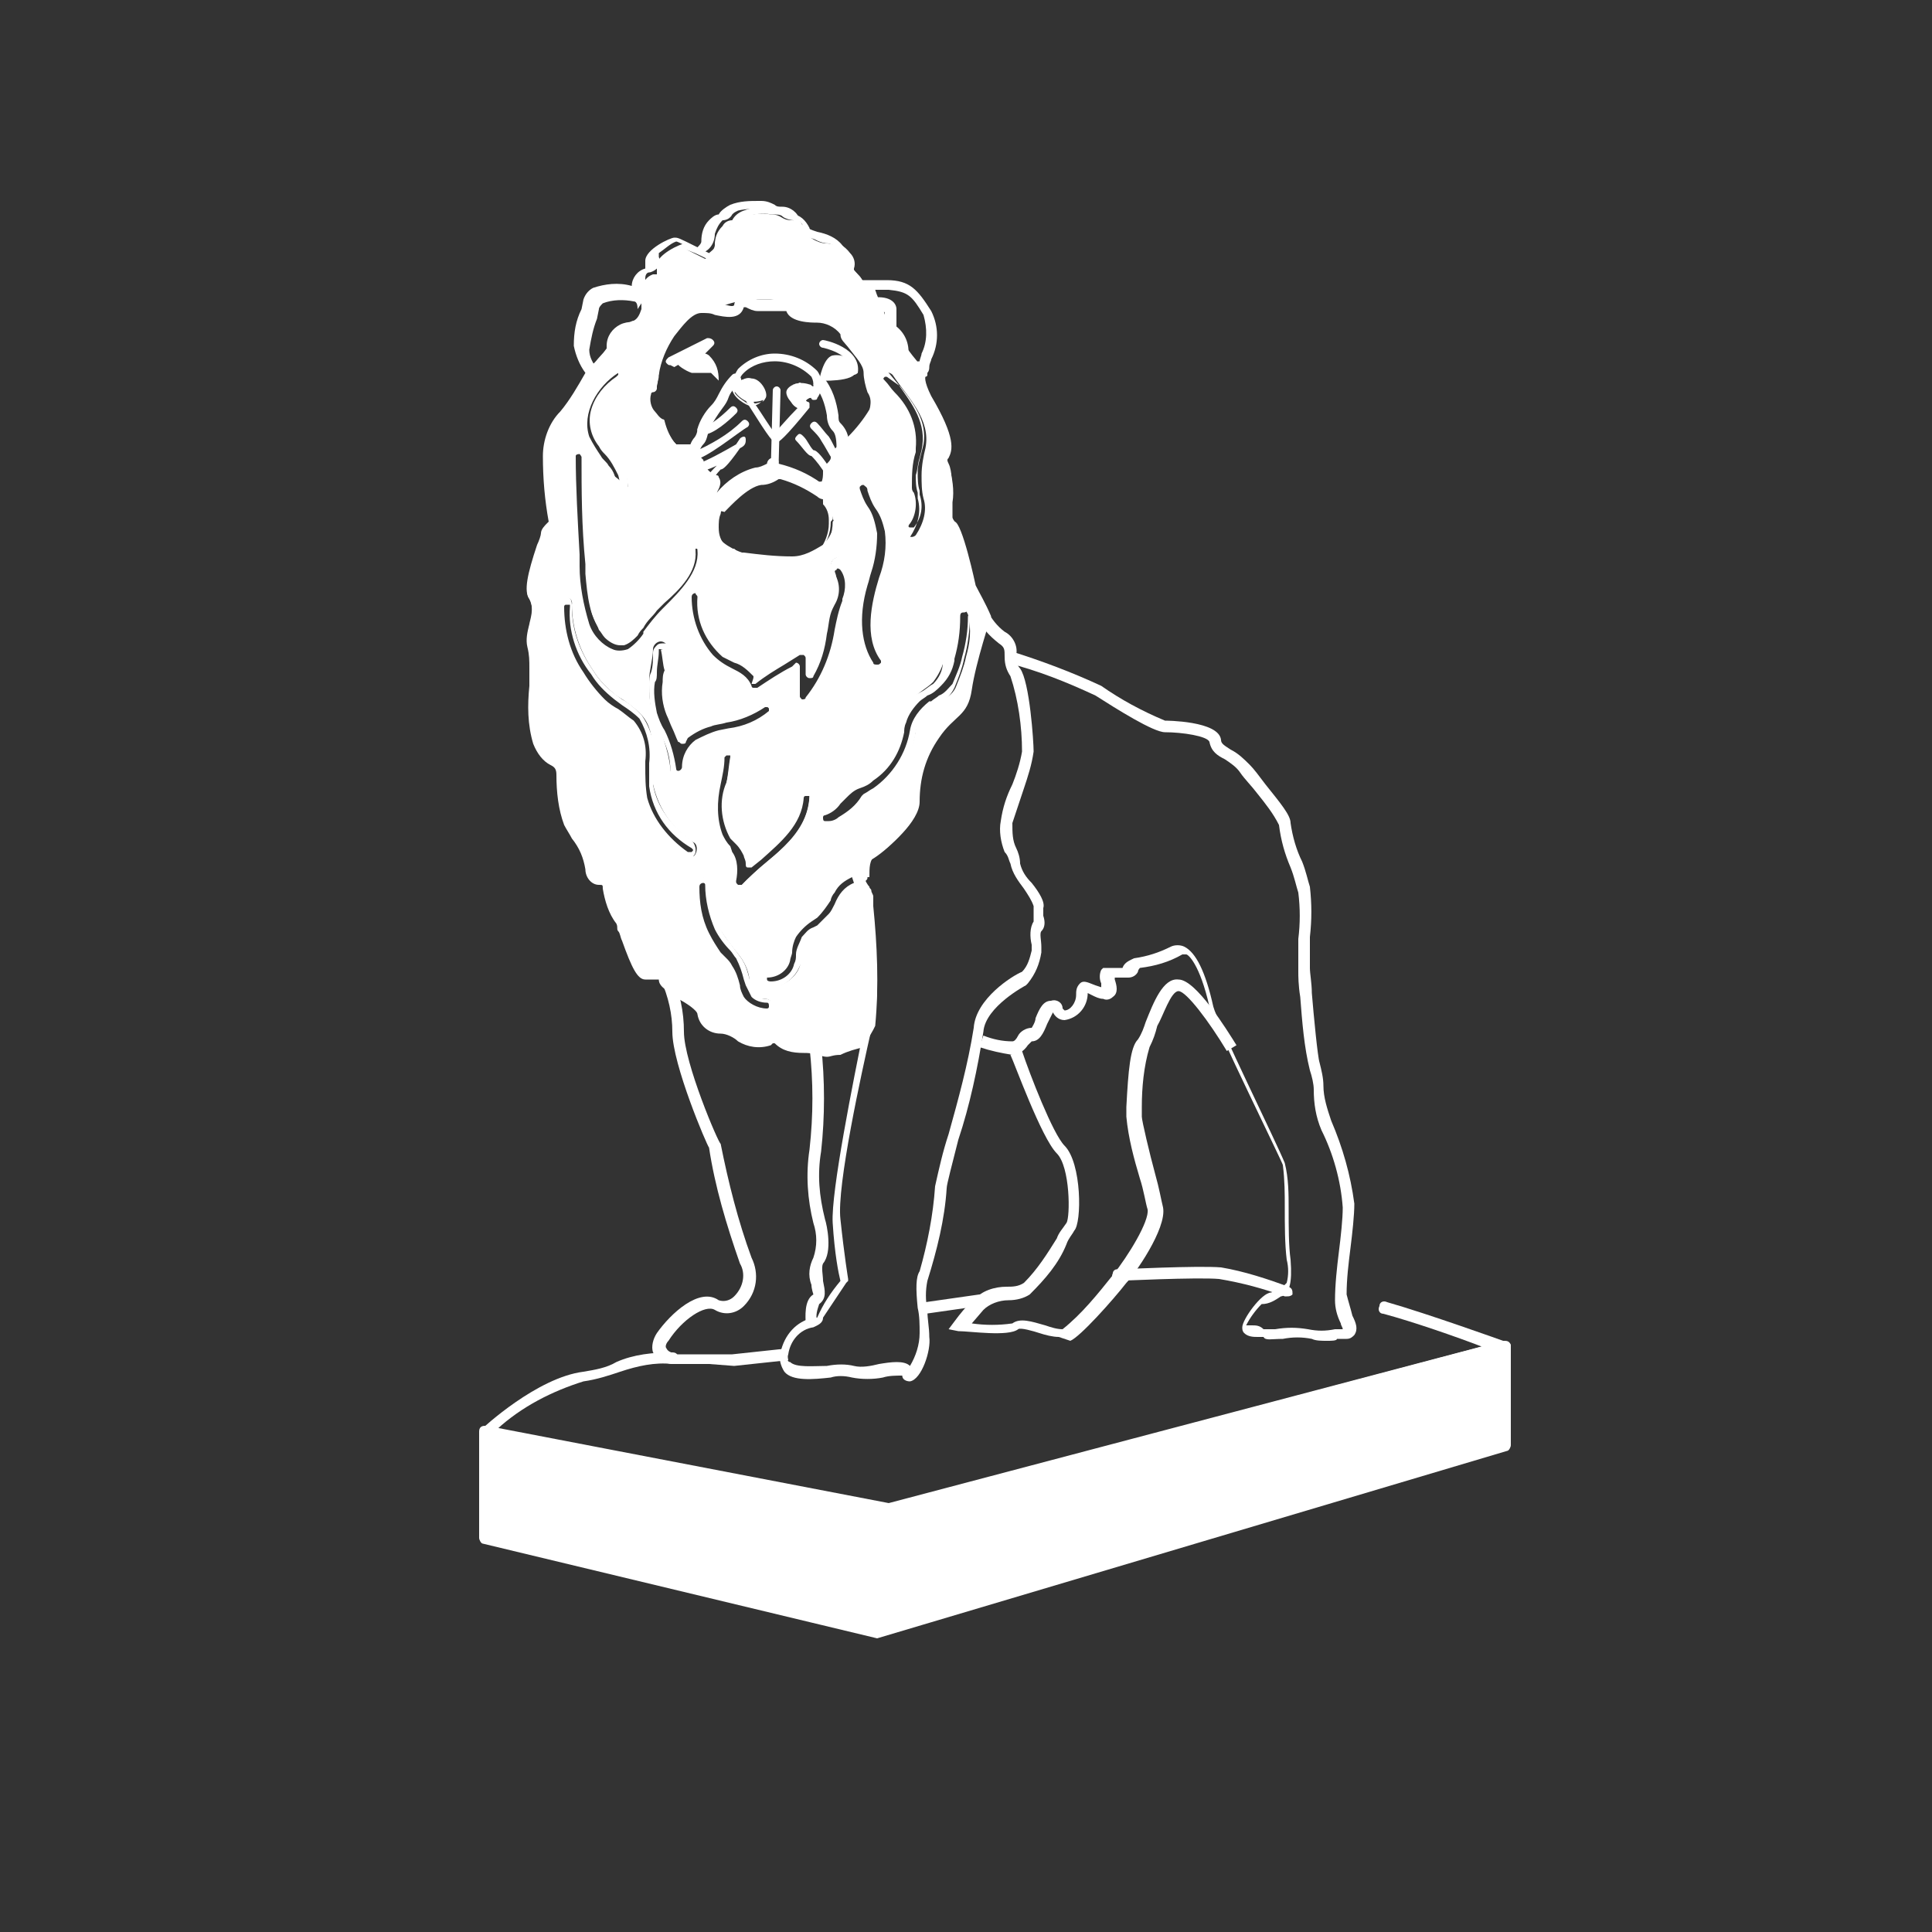 <?xml version="1.0" encoding="utf-8"?>
<!-- Generator: Adobe Illustrator 25.2.1, SVG Export Plug-In . SVG Version: 6.00 Build 0)  -->
<svg version="1.1" id="Layer_1" xmlns="http://www.w3.org/2000/svg" xmlns:xlink="http://www.w3.org/1999/xlink" x="0px" y="0px"
	 viewBox="0 0 100 100" style="enable-background:new 0 0 100 100;" xml:space="preserve">
<rect x="0" y="0" width="100" height="100" fill="#333333" stroke="none"/>
<style type="text/css">
	.st0{fill:#FFFFFF;}
</style>
<path class="st0" d="M50.5,30.3c0,0-0.7-3.3-1.1-3.3s0.1-2.2-0.3-3s0.9-0.4-1-3.5c-0.6-1-0.4-1.2-0.2-1.2c-0.6-0.6-1-1.2-1.6-1.9
	c-0.4-0.4-0.7-1-0.8-1.5c-0.2-0.3-0.3-0.6-0.4-0.9c-0.2,0-0.3,0-0.3,0s-0.5-0.8-0.7-0.9s0.1-0.5-0.2-0.9c-0.3-0.3-0.7-0.6-1.1-0.6
	c-0.4,0-0.7-0.2-1-0.4c-0.2-0.2-0.2-0.8-0.8-0.8s-0.5-0.3-1.1-0.3c-0.5-0.1-1,0-1.5,0.1c-0.6,0.2-0.4,0.5-0.7,0.5s-0.7,0.6-0.7,1
	s-0.5,0.7-0.5,0.7c-0.4-0.2-0.8-0.4-1.2-0.6c-0.1,0-1.2,0.5-1.2,0.9s0.2,0.7-0.2,0.7s-0.5,0.3-0.5,0.6v1c0-0.2-0.1-0.4-0.2-0.5
	c0,0.2,0,0.4,0,0.6c-0.1,0.3-0.2,0.5-0.5,0.7c-0.1,0.1-0.2,0.1-0.3,0.2l0,0c-0.2,0.3-0.4,0.5-0.6,0.8s-0.4,0.6-0.6,0.9
	c-0.2,0.2-0.3,0.4-0.5,0.5c0.1,0.1,0.1,0.2,0.2,0.2c0.2,0.1-1.1,2.1-1.4,2.4c-0.5,0.6-0.7,1.3-0.8,2.1c0,1.1,0.1,2.2,0.3,3.2
	c0.2,0.4-0.4,0.5-0.4,0.7s-1,2.7-0.7,3.2c0.3,0.5,0.3,1.1,0,1.6c-0.1,0.7-0.1,1.4,0,2.1c-0.1,1.3-0.1,2.5,0.2,3.8
	c0.4,1.2,1.2,0.8,1.2,1.8c0,0.8,0.1,1.7,0.4,2.5c0.2,0.5,1.1,1.6,1.1,2.4s0.9,0.2,0.9,1c0.2,0.7,0.4,1.4,0.8,2
	c0.2,0.4,0.7,2.3,1.1,2.3s1-0.2,1,0.2s1.9,1.2,2,1.8c0,0.5,0.4,0.8,0.9,0.8c0,0,0,0,0,0c0.4,0,0.8,0.2,1.2,0.5
	c0.3,0.3,1.5,0.3,1.5,0s1,0.8,1.7,0.6s0.9,0.4,1.6,0.1c0.4-0.2,0.8-0.4,1.3-0.5l0.4-0.7l0.1-0.2c0.2-2.1,0.1-4.2-0.1-6.2
	c0-0.2,0-0.3,0-0.5c0-0.1-0.1-0.2-0.1-0.3h0c0-0.1-0.1-0.1-0.1-0.2c-0.1-0.1-0.2-0.3-0.3-0.5c0.1,0,0.1,0,0.2,0c0,0,0.1,0,0.1,0
	c0-0.5,0-0.9,0.3-1.1c0.7-0.4,2.3-1.8,2.3-2.8c0-1.2,0.3-2.3,1-3.3c0.8-1.2,1.5-1.1,1.7-2.5s1-3.8,1-3.8
	C51,31.2,50.7,30.7,50.5,30.3z M46.2,19.4c0.8,1.2,2,2.3,1.7,3.8c-0.1,0.4-0.2,0.9-0.2,1.4c0,0.4,0,0.8,0.1,1.2
	c0.2,0.6,0,1.3-0.4,1.9c-0.3,0.3-0.8-0.2-0.5-0.5s0.2-1.2,0.1-1.8c-0.1-0.7,0-1.4,0.2-2.1c0.3-1.4-0.8-2.4-1.6-3.4
	C45.3,19.4,45.9,19.1,46.2,19.4z M45.7,34c0.3,0.4-0.4,0.8-0.7,0.4c-0.7-1.3-0.8-2.8-0.3-4.2c0.3-0.8,0.5-1.7,0.5-2.5
	c-0.1-0.8-0.7-1.5-0.9-2.3c-0.1-0.5,0.6-0.7,0.7-0.2c0.4,0.7,0.6,1.4,0.9,2.1c0.1,0.9,0,1.7-0.3,2.5C45.2,31.1,44.8,32.8,45.7,34z
	 M33.3,20.4c0-0.1,0.2-0.2,0.3-0.3c0-0.1,0-0.1,0-0.2c0-0.1,0.1-0.3,0.3-0.3c0-0.5,0.1-0.9,0.3-1.3l0,0c0.1-0.2,0.2-0.4,0.3-0.6
	c-0.1-0.1-0.1-0.2,0-0.3c0,0,0,0,0.1-0.1l0,0c0.2-0.3,0.5-0.5,0.7-0.7l0,0c0.2-0.3,0.5-0.5,0.8-0.6c0.3-0.1,0.5-0.1,0.8-0.1
	c0.6-0.2,1.2-0.3,1.8-0.4c0.3-0.1,0.6-0.1,0.8-0.1h0.2c0.2,0,0.5,0,0.7,0c0.2,0,0.4,0.1,0.6,0.2c0.1,0.1,0.1,0.1,0.2,0.2
	c0.1,0,0.3,0,0.4,0.1l0.3,0.1h0.3c0.3,0.1,0.5,0.2,0.7,0.4c0.2,0.1,0.4,0.2,0.6,0.4c0.4,0.1,0.7,0.4,0.9,0.7
	c0.3,0.4,0.5,0.8,0.6,1.2c0,0.2,0.1,0.3,0.1,0.5c0.1,0.3,0.1,0.6,0.2,0.9l0,0c0.1,0.5,0.1,1,0,1.4c-1.4,1.6-2.5,2.4-2.4,4.4
	c0.2,0.3,0.3,0.6,0.3,0.9c0,0.1,0,0.1-0.1,0.2c0,0.6-0.2,1.1-0.5,1.5l-0.1,0.1c0,0.1-0.1,0.1-0.2,0.2c-0.1,0.1-0.1,0.1-0.2,0.1
	C42,28.9,41.9,29,41.7,29c-0.6,0.3-1.3,0.4-1.9,0.2c-0.2,0-0.4-0.1-0.6-0.1l0,0c-0.5,0-1.1-0.1-1.5-0.3h-0.1c-0.1,0-0.1,0-0.2-0.1
	c-0.1,0-0.2,0-0.3-0.1c-0.3-0.3-0.5-0.7-0.5-1.1c0-0.3,0.1-0.6,0.2-0.9c-0.1-0.1-0.2-0.3-0.3-0.5c-0.2-0.3,0.4-0.9,0.2-1.2
	c-0.4-0.2-0.7-0.5-0.8-0.9c0-0.1-0.3-0.2-0.3-0.4c0.6-0.2-0.6,0.2-0.6,0.2c0.6-0.4,0.7-0.4,0.7-0.5s-0.7,0-0.7,0s-0.3,0-0.4-0.1
	c-0.3-0.4-0.5-0.8-0.6-1.3l0,0c-0.2-0.1-0.4-0.2-0.5-0.4C33.3,21.2,33.2,20.8,33.3,20.4z M37.7,44.2c-0.3-0.3-0.5-0.6-0.7-1
	c-0.7-1.3,0-2.7,0-4.1c0-0.2,0.2-0.4,0.4-0.4s0.4,0.2,0.4,0.4l0,0c0,1.3-0.8,2.8,0,4c0.3,0.3,0.5,0.6,0.7,1c0.1,0.2,0.1,0.3,0.1,0.5
	c1.1-1,2.5-1.9,2.6-3.4c0-0.5,0.8-0.5,0.7,0c-0.1,2.2-2.2,3.2-3.5,4.6c-0.2,0.3-0.7,0-0.6-0.3C38,45.1,38,44.6,37.7,44.2z M34.6,37
	c0.2,0.5,0.4,0.9,0.6,1.3v0.1l0.2-0.2c0.3-0.3,0.8-0.6,1.2-0.7c0.9-0.3,2-0.2,2.7-0.9c0.3-0.3,0.8,0.2,0.5,0.5
	c-0.8,0.6-1.7,0.9-2.6,1c-0.4,0.1-0.8,0.2-1.2,0.5c-0.4,0.3-0.6,0.8-0.6,1.2c0,0.2-0.2,0.3-0.4,0.3c-0.2,0-0.3-0.1-0.3-0.3
	c-0.1-1-0.5-2-0.9-2.9c-0.2-0.5-0.2-1.1-0.2-1.7c0-0.5,0.2-1.1,0.2-1.6c0-0.2,0.2-0.4,0.4-0.4s0.4,0.2,0.4,0.4
	c0,0.6-0.1,1.1-0.2,1.7C34.4,35.9,34.4,36.5,34.6,37z M42,36.1c-0.1,0.2-0.3,0.2-0.5,0.1c-0.1-0.1-0.2-0.2-0.2-0.3v-1.5
	c-0.7,0.4-1.4,0.8-2,1.3c-0.2,0.1-0.4,0.1-0.5,0c0,0-0.1-0.1-0.1-0.2c-0.1-0.4-0.5-0.6-0.8-0.8c-0.4-0.2-0.8-0.4-1.1-0.7
	c-0.8-0.9-1.2-2-1.2-3.2c0-0.2,0.2-0.3,0.4-0.3c0.2,0,0.3,0.2,0.3,0.3c-0.1,1.1,0.4,2.2,1.2,2.9c0.5,0.4,1.2,0.6,1.6,1.1
	c0.7-0.5,1.5-0.9,2.3-1.4c0.2-0.1,0.4,0,0.5,0.1c0,0.1,0.1,0.1,0.1,0.2v0.8c0.4-0.7,0.6-1.4,0.7-2.1c0-0.5,0.1-0.9,0.3-1.4
	c0.2-0.5,0.5-1,0.1-1.6c-0.3-0.4,0.4-0.8,0.7-0.4c0.3,0.5,0.4,1.2,0.1,1.7c-0.2,0.5-0.4,1.1-0.4,1.6C43.3,33.8,42.8,35.1,42,36.1z
	 M31.9,19.2c0.4-0.3,0.7,0.4,0.4,0.6c-0.6,0.4-1,0.9-1.3,1.6c-0.2,0.6,0,1.2,0.4,1.7c0.4,0.4,0.7,0.9,1,1.5c0.2,0.7,0.1,1.5-0.2,2.2
	c-0.2,0.4-0.8,0.2-0.7-0.2c0.2-0.4,0.3-0.9,0.3-1.3c0-0.4-0.1-0.7-0.4-1c-0.4-0.5-0.7-1-1-1.6C29.8,21.3,30.8,19.9,31.9,19.2z
	 M30.3,23.6c0,1.9,0.1,3.7,0.2,5.5c0.1,1.1,0,2.8,0.9,3.6c0.5,0.4,0.8,0.4,1.2-0.1c0.3-0.4,0.6-0.9,1-1.2c0.8-0.8,2.1-1.7,2-3
	c-0.1-0.5,0.7-0.5,0.7,0c0.2,1.3-1,2.3-1.8,3.2c-0.4,0.3-0.7,0.7-1,1.1c-0.2,0.4-0.5,0.7-0.9,0.9c-1,0.5-1.9-0.6-2.3-1.4
	c-0.4-1.2-0.5-2.4-0.5-3.6c-0.1-1.7-0.2-3.4-0.2-5.1c0.1-0.2,0.3-0.2,0.5-0.2C30.2,23.5,30.3,23.6,30.3,23.6z M35.5,44.3
	c-1.1-0.7-1.9-1.8-2.3-3C33,40.6,32.9,40,33,39.3c0.1-0.7-0.1-1.5-0.5-2c-0.5-0.4-1-0.7-1.5-1.1c-0.4-0.4-0.8-0.9-1.1-1.4
	c-0.7-1-1-2.2-1-3.5c0-0.5,0.8-0.5,0.7,0c0,1.2,0.4,2.4,1.1,3.4c0.3,0.5,0.7,0.9,1.2,1.3c0.5,0.3,0.9,0.6,1.3,1
	c0.9,1,0.4,2.4,0.6,3.6c0.3,1.3,1,2.3,2.1,3c0.2,0.1,0.2,0.4,0.1,0.6S35.7,44.4,35.5,44.3C35.5,44.3,35.5,44.3,35.5,44.3z
	 M39.7,52.4c-0.6,0-1.2-0.4-1.4-0.9c-0.2-0.5-0.2-1.1-0.5-1.5c-0.2-0.2-0.4-0.4-0.6-0.7c-0.3-0.3-0.5-0.6-0.7-1
	c-0.4-0.8-0.5-1.6-0.5-2.5c0-0.5,0.7-0.5,0.7,0c0,0.8,0.1,1.5,0.5,2.2c0.3,0.5,0.7,1,1.1,1.5c0.3,0.4,0.5,0.9,0.5,1.4
	c0,0.2,0.1,0.4,0.2,0.6c0.2,0.2,0.4,0.2,0.6,0.2C40.1,51.7,40.1,52.5,39.7,52.4z M44.7,45.8c-0.8,0-1.1,1-1.5,1.5
	c-0.2,0.2-0.4,0.5-0.7,0.7c-0.3,0.2-0.5,0.4-0.7,0.6c-0.2,0.4-0.3,0.9-0.4,1.4c-0.2,0.6-0.8,1-1.4,1.1c-0.2,0-0.4-0.1-0.4-0.3
	c0-0.2,0.1-0.3,0.2-0.4c0.5-0.1,0.8-0.2,1-0.7c0.1-0.4,0.2-0.8,0.3-1.2c0.3-0.4,0.6-0.8,1.1-1.1c0.4-0.4,0.7-0.8,0.9-1.3
	c0.3-0.4,0.7-0.7,1.1-0.9L44.7,45.8z M50,34c-0.1,0.5-0.3,1-0.5,1.5c-0.1,0.3-0.4,0.6-0.7,0.7l-0.5,0.3c-0.5,0.3-0.8,0.8-0.9,1.3
	c-0.2,1.3-1,2.4-2,3.2c-0.2,0.2-0.4,0.3-0.7,0.4c-0.3,0.5-0.8,0.8-1.3,1.1c-0.2,0.1-0.4,0.2-0.6,0.3c-0.2,0-0.4-0.1-0.5-0.4
	c0-0.2,0.1-0.4,0.2-0.4c0.5-0.1,0.6-0.5,1-0.8s1-0.6,1.4-0.9c0.5-0.4,0.9-0.9,1.2-1.5c0.2-0.5,0.3-1,0.4-1.5
	c0.1-0.5,0.4-0.9,0.8-1.2c0.3-0.3,0.7-0.5,1-0.8c0.3-0.4,0.5-0.8,0.6-1.3c0.2-0.7,0.3-1.4,0.3-2.2c0-0.2,0.3-0.4,0.5-0.4
	c0.2,0,0.3,0.2,0.4,0.4C50.3,32.6,50.2,33.3,50,34z"/>
<path class="st0" d="M43,54.5c-0.2,0-0.4,0-0.5-0.1c-0.2-0.1-0.4-0.1-0.6-0.1c-0.5,0-1-0.2-1.5-0.5l-0.2-0.1c0,0-0.1,0.1-0.2,0.1
	c-0.5,0.2-1.1,0.1-1.6-0.2c-0.3-0.3-0.6-0.4-1-0.4c-0.6,0-1-0.4-1.1-0.9c0,0,0,0,0,0c0-0.2-0.6-0.6-1-0.9c-0.6-0.4-1-0.6-1-0.9
	c0-0.1-0.3,0-0.4,0c-0.1,0-0.2,0-0.4,0c-0.4,0-0.6-0.6-1.1-1.9c-0.1-0.2-0.1-0.4-0.2-0.5s-0.1-0.2-0.2-0.4c-0.3-0.5-0.6-1.1-0.7-1.8
	c0-0.2-0.1-0.2-0.3-0.3c-0.3,0-0.6-0.3-0.6-0.7c-0.1-0.6-0.4-1.1-0.7-1.6c-0.1-0.2-0.3-0.4-0.4-0.7c-0.3-0.8-0.4-1.7-0.4-2.5
	c0-0.4-0.1-0.5-0.4-0.6c-0.4-0.2-0.7-0.6-0.8-1c-0.3-1-0.3-2-0.2-3c0-0.3,0-0.6,0-0.9c0-0.4,0-0.7-0.1-1.1c-0.1-0.4-0.1-0.7,0-1.1
	c0.2-0.4,0.2-1,0-1.4c-0.3-0.4,0-1.5,0.5-2.7c0.1-0.2,0.1-0.4,0.2-0.6c0-0.2,0.2-0.3,0.3-0.4S29,27,29,27c-0.2-1.1-0.3-2.2-0.3-3.3
	c0-0.8,0.3-1.6,0.8-2.2c0.5-0.6,1-1.4,1.3-2.1c-0.1-0.1-0.2-0.1-0.2-0.2c-0.1-0.1,0-0.2,0-0.3c0.2-0.1,0.3-0.3,0.5-0.5
	c0.2-0.2,0.3-0.4,0.5-0.6l0.2-0.2c0.1-0.1,0.2-0.3,0.3-0.4c0.1-0.1,0.2-0.3,0.3-0.4c0,0,0.1-0.1,0.1-0.1c0.1,0,0.2-0.1,0.3-0.1
	c0.2-0.1,0.3-0.3,0.4-0.6c0-0.2,0-0.3,0-0.5c0-0.1,0-0.2,0.1-0.2l0,0v-0.3c-0.1-0.4,0.2-0.7,0.5-0.8c0.1,0,0.1,0,0.2,0
	c0,0,0-0.1,0-0.2c0-0.1,0-0.2,0-0.3c0-0.5,1.2-1.1,1.5-1.1c0,0,0.2,0,1.2,0.5c0.1-0.1,0.3-0.2,0.3-0.4c0-0.4,0.1-0.7,0.4-1
	c0.1-0.2,0.3-0.3,0.5-0.3l0,0c0.1-0.2,0.3-0.4,0.6-0.5c0.5-0.2,1-0.2,1.5-0.2H40c0.2,0,0.5,0.1,0.7,0.2c0.1,0.1,0.2,0.1,0.3,0.2
	c0.4,0,0.7,0.3,0.9,0.7c0,0.1,0.1,0.2,0.1,0.2c0.2,0.2,0.5,0.3,0.8,0.4c0.5,0.1,0.9,0.3,1.2,0.7c0.2,0.2,0.3,0.5,0.2,0.8
	c0,0,0,0.1,0,0.1c0.2,0.2,0.4,0.4,0.5,0.6c0.1,0.1,0.2,0.2,0.2,0.3h0.2c0.1,0,0.2,0.1,0.2,0.1c0.1,0.3,0.2,0.6,0.4,0.8
	c0,0,0,0.1,0,0.1c0.1,0.5,0.3,1,0.7,1.4c0.2,0.2,0.4,0.5,0.6,0.8c0.3,0.4,0.6,0.8,1,1.1c0,0.1,0,0.1,0,0.2c0,0.1-0.1,0.1-0.1,0.1
	c0,0-0.1,0.2,0.3,1c1.3,2.2,1.1,2.8,0.9,3.2c-0.1,0.1-0.1,0.2,0,0.4c0.2,0.6,0.3,1.3,0.2,1.9c0,0.3,0,0.6,0,0.9
	c0.2,0.1,0.5,0.5,1.2,3.5c0.2,0.5,0.4,0.9,0.7,1.4c0,0.1,0,0.1,0,0.2c0,0-0.8,2.4-1,3.7c-0.1,0.6-0.4,1.2-0.9,1.6
	c-0.3,0.3-0.6,0.6-0.8,1c-0.6,0.9-1,2-1,3.2c-0.1,1.2-1.7,2.6-2.4,3c-0.2,0.1-0.2,0.4-0.2,0.9c0,0.1,0,0.1-0.1,0.2c0,0-0.1,0-0.1,0
	l0.1,0.1v0.1c0.1,0,0.1,0.1,0.1,0.1L45,46c0.1,0.2,0.1,0.3,0.1,0.5c0.3,2.1,0.3,4.2,0.1,6.3l-0.1,0.3l0,0l-0.4,0.7
	c0,0.1-0.1,0.1-0.1,0.1c-0.4,0.1-0.8,0.3-1.2,0.5C43.2,54.4,43.1,54.4,43,54.5z M42,53.8c0.2,0,0.4,0.1,0.6,0.1
	c0.2,0.1,0.5,0.1,0.7,0c0.4-0.2,0.8-0.3,1.2-0.5l0.3-0.6l0.1-0.2c0.2-2,0.1-4.1-0.1-6.1c0-0.2-0.1-0.3-0.1-0.5V46h-0.1
	c-0.5,0-0.7,0.5-1,0.9c-0.1,0.2-0.2,0.3-0.3,0.5c-0.2,0.3-0.4,0.5-0.7,0.7l-0.2,0.1c-0.2,0.1-0.3,0.3-0.5,0.4
	c-0.1,0.2-0.2,0.5-0.3,0.8c0,0.2-0.1,0.4-0.2,0.6c-0.3,0.7-0.9,1.1-1.6,1.2c-0.3,0.1-0.6-0.1-0.7-0.4c0-0.2,0-0.3,0.1-0.5
	c0.1-0.1,0.2-0.2,0.3-0.2c0.5-0.1,0.7-0.2,0.8-0.6l0.1-0.4c0-0.3,0.1-0.6,0.3-0.8c0.2-0.4,0.5-0.7,0.9-0.9l0.3-0.2
	c0.3-0.2,0.5-0.5,0.6-0.8c0.1-0.1,0.2-0.3,0.3-0.4c0.3-0.5,0.7-0.8,1.3-1h0.1h0.1h0.2c0-0.4,0.1-0.8,0.4-1c0.8-0.5,2.2-1.8,2.2-2.7
	c0-1.2,0.4-2.4,1.1-3.4c0.3-0.4,0.6-0.7,0.9-1c0.5-0.3,0.8-0.9,0.8-1.4c0.2-1.2,0.9-3.2,1-3.7c-0.3-0.4-0.5-0.9-0.7-1.4l0,0
	c-0.2-1.1-0.6-2.2-1-3.2C49,27.1,49,26.6,49,25.8c0.1-0.6,0-1.2-0.1-1.7c-0.1-0.2-0.1-0.5,0-0.7c0.1-0.3,0.3-0.8-0.9-2.8
	c-0.4-0.6-0.5-1-0.4-1.3c0,0,0-0.1,0-0.1c-0.3-0.3-0.6-0.6-0.8-1s-0.4-0.5-0.6-0.7c-0.4-0.4-0.7-1-0.8-1.6c-0.1-0.2-0.2-0.5-0.3-0.7
	c-0.1,0-0.2,0-0.3-0.1c-0.1-0.1-0.2-0.3-0.3-0.4c-0.1-0.2-0.2-0.3-0.4-0.5c-0.1-0.1-0.2-0.3-0.2-0.5c0-0.2,0-0.3-0.1-0.5
	c-0.2-0.3-0.6-0.5-0.9-0.6c-0.4,0-0.8-0.2-1.1-0.5c-0.1-0.1-0.2-0.2-0.2-0.3c-0.1-0.3-0.2-0.4-0.5-0.4c-0.2,0-0.5-0.1-0.6-0.2
	c-0.1-0.1-0.3-0.1-0.5-0.1h-0.1c-0.4-0.1-0.9,0-1.3,0.1c-0.2,0-0.3,0.1-0.4,0.3c-0.1,0.2-0.2,0.3-0.4,0.2c0,0-0.1,0-0.2,0.2
	c-0.2,0.2-0.2,0.4-0.2,0.6c0,0.4-0.2,0.8-0.6,0.9c-0.1,0-0.1,0-0.2,0c-0.4-0.2-0.8-0.4-1.2-0.5c-0.2,0-1,0.5-1,0.7
	c0,0.1,0,0.2,0,0.2c0.1,0.2,0,0.4-0.1,0.5c-0.1,0.1-0.2,0.1-0.3,0.1c-0.2,0-0.3,0.2-0.3,0.4v1c0,0.1-0.1,0.2-0.2,0.2
	c-0.1,0.3-0.3,0.6-0.5,0.8c-0.1,0.1-0.2,0.1-0.3,0.2c-0.1,0.1-0.2,0.3-0.3,0.4s-0.2,0.3-0.3,0.4L31.9,18c-0.1,0.2-0.3,0.4-0.5,0.6
	c-0.1,0.1-0.2,0.3-0.4,0.4l0,0c0.1,0,0.1,0.1,0.1,0.2c0,0.1,0,0.2,0,0.2c0.2-0.2,0.4-0.3,0.6-0.5l0,0c0.2-0.1,0.4-0.1,0.5,0
	c0.2,0.1,0.3,0.3,0.3,0.5c0,0.2-0.1,0.4-0.2,0.5c-0.5,0.4-1,0.9-1.2,1.5c-0.1,0.5,0,1.1,0.4,1.5c0.1,0.1,0.2,0.2,0.2,0.3
	c0.3,0.4,0.6,0.8,0.7,1.2c0.2,0.8,0.1,1.6-0.2,2.3c-0.1,0.2-0.2,0.3-0.4,0.4c-0.2,0-0.4,0-0.6-0.2c-0.1-0.1-0.2-0.3-0.1-0.5l0-0.2
	c0.1-0.3,0.2-0.7,0.2-1.1c0-0.3-0.1-0.6-0.3-0.9c-0.1-0.2-0.2-0.3-0.4-0.5c-0.3-0.3-0.5-0.7-0.7-1.1c-0.2-0.4-0.2-0.9-0.1-1.4
	c-0.1,0.1-0.2,0.3-0.3,0.4c-0.4,0.5-0.7,1.2-0.7,1.9c0,1.1,0.1,2.1,0.3,3.1c0.1,0.3,0,0.6-0.3,0.7c0,0,0,0,0,0c0,0-0.1,0.1-0.1,0.1
	c0,0.2-0.1,0.5-0.2,0.7c-0.2,0.6-0.7,2.1-0.5,2.3c0.3,0.6,0.3,1.2,0.1,1.8c-0.1,0.3-0.1,0.6,0,0.9c0,0.3,0.1,0.7,0.1,1.1
	c0,0.3,0,0.6,0,0.9c-0.1,0.9,0,1.9,0.2,2.8c0.1,0.4,0.3,0.7,0.7,0.8c0.4,0.2,0.6,0.6,0.5,1c0,0.8,0.1,1.6,0.4,2.4
	c0,0.1,0.2,0.4,0.3,0.6c0.4,0.5,0.7,1.2,0.8,1.8c0,0.2,0.1,0.2,0.3,0.3c0.3,0,0.6,0.3,0.6,0.7c0.1,0.6,0.3,1.1,0.6,1.6
	c0.1,0.1,0.1,0.3,0.2,0.4c0,0.1,0.1,0.3,0.2,0.5c0.1,0.6,0.4,1.1,0.7,1.6H34c0.2-0.1,0.5,0,0.7,0.1c0.1,0.1,0.1,0.2,0.1,0.3
	c0,0.1,0.5,0.4,0.8,0.6c0.6,0.4,1.1,0.7,1.2,1.2c0,0.3,0.3,0.6,0.6,0.6c0,0,0,0,0,0c0.5,0,1,0.2,1.3,0.5c0.3,0.2,0.8,0.2,1.1,0.1
	c0-0.1,0.1-0.1,0.1-0.2c0.2-0.1,0.3,0,0.6,0.2s0.8,0.5,1.2,0.4L42,53.8z M44.1,45.4c-0.4,0.2-0.7,0.4-0.9,0.8
	c-0.1,0.1-0.2,0.3-0.2,0.4c-0.2,0.3-0.4,0.6-0.7,0.9L42,47.7c-0.3,0.2-0.6,0.5-0.8,0.8c-0.1,0.2-0.2,0.5-0.2,0.8
	c0,0.1-0.1,0.3-0.1,0.4c-0.1,0.5-0.6,0.9-1.2,0.9l0,0c0,0,0,0.1,0,0.1c0,0.1,0.2,0.1,0.2,0.1c0.6,0,1.1-0.4,1.2-0.9
	c0.1-0.2,0.1-0.3,0.1-0.5c0-0.3,0.2-0.6,0.3-0.9c0.2-0.2,0.3-0.4,0.6-0.5l0.2-0.1c0.2-0.2,0.4-0.4,0.6-0.6c0.1-0.1,0.2-0.3,0.3-0.5
	c0.2-0.5,0.5-0.9,1-1.1L44.1,45.4z M32,19.3c-1.1,0.7-1.9,2.1-1.5,3.3c0.2,0.4,0.4,0.7,0.6,1c0.1,0.2,0.3,0.3,0.4,0.5
	c0.3,0.3,0.4,0.7,0.4,1.1c0,0.4-0.1,0.8-0.3,1.2l-0.1,0.2c0,0,0,0.1,0,0.1c0,0.1,0.1,0.1,0.2,0c0.1,0,0.1,0,0.1-0.1
	c0.3-0.6,0.4-1.3,0.2-2c-0.2-0.4-0.4-0.8-0.7-1.1c-0.1-0.1-0.2-0.2-0.3-0.4c-0.4-0.5-0.6-1.2-0.4-1.9c0.2-0.7,0.7-1.3,1.3-1.7
	c0,0,0.1-0.1,0.1-0.1c0-0.1,0-0.1-0.1-0.2C32.2,19.4,32.2,19.4,32,19.3L32,19.3z M30.9,19.4L30.9,19.4z M39.7,52.6L39.7,52.6
	c-0.7,0-1.4-0.4-1.6-1.1c-0.1-0.2-0.1-0.4-0.2-0.6c0-0.3-0.1-0.6-0.3-0.8c-0.1-0.1-0.2-0.2-0.3-0.3c-0.1-0.1-0.2-0.2-0.3-0.3
	c-0.3-0.3-0.5-0.7-0.7-1.1c-0.4-0.8-0.5-1.7-0.5-2.5c0-0.3,0.3-0.6,0.6-0.5c0,0,0,0,0,0c0.3,0,0.5,0.2,0.5,0.5c0,0,0,0,0,0
	c-0.1,0.7,0.1,1.5,0.4,2.2c0.2,0.4,0.5,0.7,0.7,1l0.3,0.4c0.3,0.4,0.4,0.8,0.5,1.2l0.1,0.3c0,0.2,0.1,0.3,0.2,0.5
	c0.1,0.1,0.3,0.2,0.5,0.2c0.3,0,0.6,0.3,0.5,0.6C40.2,52.4,40,52.6,39.7,52.6L39.7,52.6z M39.7,52.2c0,0,0.1,0,0.1-0.1
	c0-0.1,0-0.2-0.1-0.2c0,0,0,0,0,0c-0.3,0-0.6-0.1-0.8-0.3c-0.1-0.2-0.2-0.4-0.3-0.6l-0.1-0.3c-0.1-0.4-0.2-0.7-0.4-1.1
	c-0.1-0.1-0.2-0.3-0.3-0.4c-0.3-0.3-0.6-0.7-0.8-1.1c-0.3-0.7-0.5-1.5-0.5-2.3c0-0.1-0.1-0.1-0.1-0.1s-0.2,0-0.2,0.2
	c0,0.8,0.1,1.6,0.5,2.4c0.2,0.4,0.4,0.7,0.6,1l0.3,0.3c0.1,0.1,0.2,0.2,0.3,0.4c0.2,0.3,0.3,0.6,0.4,1c0,0.2,0.1,0.4,0.2,0.6
	C38.7,51.9,39.2,52.2,39.7,52.2L39.7,52.2z M38.2,46.2c-0.1,0-0.2,0-0.3-0.1c-0.2-0.1-0.3-0.4-0.3-0.6c0.2-0.4,0.1-0.8-0.1-1.1l0,0
	L37.3,44c-0.2-0.2-0.3-0.4-0.5-0.7c-0.4-0.9-0.4-1.9-0.2-2.9c0.1-0.4,0.1-0.9,0.2-1.3c0-0.2,0.1-0.4,0.3-0.5c0.2-0.1,0.4-0.1,0.6,0
	c0.2,0.1,0.3,0.3,0.2,0.5c0,0.4-0.1,0.9-0.2,1.3c-0.3,0.9-0.2,1.8,0.2,2.6c0.1,0.1,0.2,0.2,0.3,0.3c0.2,0.2,0.3,0.4,0.5,0.7
	c0,0.1,0.1,0.1,0.1,0.2l0.2-0.2c1-0.8,2-1.7,2.1-2.9c0-0.2,0.1-0.4,0.3-0.5c0.2-0.1,0.4-0.1,0.6,0c0.2,0.1,0.2,0.3,0.2,0.5
	c-0.1,1.6-1.3,2.6-2.4,3.6c-0.4,0.4-0.8,0.8-1.2,1.2C38.5,46.1,38.4,46.2,38.2,46.2L38.2,46.2z M37.9,44.1c0.3,0.4,0.3,1,0.2,1.5
	c0,0.1,0,0.1,0.1,0.2c0,0,0.1,0,0.2,0c0,0,0,0,0,0c0.4-0.4,0.8-0.8,1.3-1.2c1.1-0.9,2.1-1.8,2.2-3.3c0,0,0-0.1,0-0.1
	c-0.1,0-0.1,0-0.2,0c-0.1,0-0.1,0.1-0.1,0.1c-0.1,1.4-1.2,2.3-2.2,3.2l-0.5,0.4c-0.1,0-0.1,0-0.2,0c-0.1,0-0.1-0.1-0.1-0.2
	c0-0.2-0.1-0.3-0.1-0.4c-0.1-0.2-0.2-0.4-0.4-0.6c-0.1-0.1-0.2-0.2-0.3-0.3c-0.5-0.9-0.6-2-0.2-2.9c0.1-0.4,0.1-0.8,0.2-1.3
	c0,0,0-0.1,0-0.1c-0.1,0-0.1,0-0.2,0c0,0-0.1,0.1-0.1,0.1c0,0.5-0.1,0.9-0.2,1.4c-0.2,0.9-0.2,1.8,0.1,2.6c0.1,0.2,0.2,0.4,0.4,0.6
	L37.9,44.1L37.9,44.1z M35.7,44.5c-0.1,0-0.2,0-0.3-0.1l0,0c-1.1-0.7-2-1.8-2.4-3.1c-0.2-0.6-0.2-1.2-0.2-1.8v-0.2
	c0-0.8,0-1.4-0.5-1.8c-0.2-0.2-0.5-0.4-0.7-0.5c-0.3-0.2-0.5-0.4-0.8-0.6C30.4,36,30,35.5,29.6,35c-0.7-1.1-1.1-2.3-1.1-3.6
	c0-0.2,0.1-0.4,0.3-0.5c0.2-0.1,0.4-0.1,0.6,0c0.2,0.1,0.2,0.3,0.2,0.5c0,1.2,0.4,2.3,1.1,3.3c0.3,0.5,0.7,0.9,1.1,1.2l0.4,0.3
	c0.4,0.2,0.7,0.5,1,0.8c0.5,0.7,0.8,1.7,0.6,2.5c0,0.4,0,0.7,0,1.1c0.2,1.2,1,2.2,2,2.9c0.2,0.2,0.3,0.6,0.1,0.8
	C35.9,44.4,35.8,44.4,35.7,44.5L35.7,44.5z M35.6,44.1c0.1,0,0.1,0,0.2,0c0,0,0,0,0,0c0.1-0.1,0.1-0.1,0-0.2c0,0,0,0,0,0
	c-1.2-0.7-2-1.8-2.2-3.2c0-0.4,0-0.8,0-1.2c0.1-0.8-0.1-1.6-0.5-2.3c-0.3-0.3-0.6-0.5-0.9-0.7l-0.4-0.3c-0.5-0.4-0.9-0.8-1.2-1.3
	c-0.8-1-1.2-2.3-1.1-3.5c0,0,0-0.1,0-0.1c-0.1,0-0.1,0-0.2,0c-0.1,0-0.1,0.1-0.1,0.1c0,1.2,0.3,2.4,1,3.4c0.3,0.5,0.7,1,1.1,1.4
	c0.2,0.2,0.5,0.4,0.7,0.5c0.3,0.2,0.5,0.4,0.8,0.6c0.5,0.6,0.7,1.3,0.6,2.1v0.2c0,0.6,0,1.1,0.1,1.7C33.8,42.4,34.6,43.4,35.6,44.1
	L35.6,44.1z M42.8,43.1c-0.1,0-0.3-0.1-0.4-0.2c-0.2-0.2-0.2-0.4-0.2-0.6c0.1-0.2,0.2-0.4,0.4-0.4c0.2-0.1,0.4-0.2,0.5-0.4
	c0.1-0.1,0.2-0.3,0.3-0.4c0.2-0.2,0.5-0.4,0.8-0.5c0.2-0.1,0.4-0.3,0.6-0.4c0.5-0.4,0.9-0.9,1.2-1.4c0.1-0.3,0.2-0.6,0.3-0.9
	c0-0.2,0.1-0.4,0.1-0.6c0.1-0.5,0.4-0.9,0.8-1.2c0.1-0.1,0.3-0.2,0.5-0.3c0.2-0.1,0.4-0.3,0.6-0.4c0.3-0.3,0.5-0.7,0.5-1.1V34
	c0.2-0.7,0.3-1.4,0.3-2.1c0-0.3,0.2-0.6,0.5-0.6c0,0,0,0,0,0l0,0c0.3,0,0.6,0.2,0.6,0.6c0,0,0,0,0,0c0,0.7-0.1,1.5-0.3,2.2
	c-0.1,0.5-0.3,1-0.5,1.5c-0.2,0.4-0.5,0.7-0.8,0.8c-0.1,0.1-0.2,0.2-0.4,0.3h0c-0.4,0.3-0.7,0.7-0.8,1.2c-0.2,1.3-1,2.5-2.1,3.3
	c-0.2,0.1-0.4,0.2-0.5,0.4l-0.1,0.1c-0.3,0.5-0.8,0.9-1.3,1.2c-0.2,0.1-0.4,0.2-0.6,0.3L42.8,43.1z M49.9,31.7L49.9,31.7
	c-0.1,0-0.2,0-0.2,0.2c0,0.8-0.1,1.5-0.3,2.2v0.1c-0.1,0.5-0.3,0.9-0.7,1.3c-0.2,0.2-0.4,0.4-0.7,0.5c-0.1,0.1-0.3,0.2-0.4,0.3
	c-0.3,0.3-0.6,0.7-0.7,1.1c-0.1,0.2-0.1,0.4-0.1,0.5c-0.2,1-0.7,1.9-1.6,2.5c-0.2,0.2-0.4,0.3-0.7,0.4c-0.3,0.1-0.5,0.3-0.7,0.5
	c-0.1,0.1-0.2,0.2-0.3,0.3c-0.2,0.3-0.5,0.5-0.8,0.6c-0.1,0-0.1,0.1-0.1,0.1c0,0.1,0,0.2,0.1,0.2c0.1,0,0.1,0,0.2,0
	c0.2,0,0.4-0.1,0.5-0.2c0.5-0.3,0.9-0.6,1.2-1.1l0,0l0.1-0.1c0.2-0.1,0.3-0.2,0.5-0.3c1-0.7,1.7-1.8,1.9-3c0.1-0.6,0.5-1.1,1-1.5
	h0.1c0.1-0.1,0.3-0.2,0.4-0.3c0.3-0.1,0.5-0.4,0.7-0.6c0.2-0.5,0.4-0.9,0.5-1.4l0,0c0.2-0.7,0.3-1.4,0.3-2.1c0.1-0.1,0-0.2,0-0.3
	C50,31.7,49.9,31.7,49.9,31.7L49.9,31.7z M35.2,40.4L35.2,40.4c-0.3,0-0.5-0.2-0.5-0.5l0,0c0-0.7-0.2-1.3-0.5-1.9
	c-0.1-0.3-0.3-0.6-0.4-0.9c-0.2-0.6-0.2-1.2-0.2-1.7c0-0.2,0-0.4,0.1-0.6c0.1-0.3,0.1-0.7,0.1-1c0-0.2,0.1-0.3,0.2-0.4
	c0.1-0.1,0.2-0.1,0.4-0.1c0.3,0,0.5,0.2,0.5,0.5c0,0,0,0,0,0c0,0.4,0,0.7-0.1,1.1c0,0.2,0,0.4-0.1,0.6c0,0.5,0,1,0.2,1.5l0,0
	c0.1,0.2,0.2,0.5,0.3,0.7s0.1,0.3,0.2,0.4c0.4-0.3,0.8-0.6,1.3-0.7c0.3-0.1,0.6-0.1,0.9-0.2c0.6,0,1.2-0.3,1.8-0.7
	c0.1-0.1,0.3-0.2,0.5-0.1c0.2,0.1,0.4,0.2,0.4,0.4c0,0.2,0,0.4-0.2,0.5c-0.7,0.5-1.4,0.8-2.3,0.9l-0.5,0.1c-0.4,0.1-0.8,0.2-1.1,0.4
	c-0.3,0.3-0.5,0.7-0.5,1.1C35.7,40.2,35.4,40.4,35.2,40.4z M34.2,33.6c0,0-0.1,0-0.1,0c0,0,0,0.1,0,0.1c0,0.4-0.1,0.7-0.1,1.1
	c0,0.2,0,0.4-0.1,0.5c-0.1,0.5,0,1.1,0.1,1.6c0.1,0.3,0.2,0.6,0.4,0.9c0.3,0.6,0.5,1.3,0.6,2c0,0.1,0.1,0.1,0.1,0.1c0,0,0,0,0,0
	c0.1,0,0.2-0.1,0.2-0.2c0-0.6,0.3-1.1,0.7-1.4c0.4-0.2,0.8-0.4,1.2-0.5l0.5-0.1c0.8-0.1,1.5-0.4,2.1-0.9c0,0,0-0.1,0-0.1
	c0-0.1-0.1-0.1-0.1-0.1c0,0-0.1,0-0.1,0c-0.6,0.4-1.3,0.7-2,0.8c-0.3,0.1-0.6,0.1-0.8,0.2c-0.4,0.1-0.8,0.3-1.2,0.6l-0.1,0.2
	c0,0.1-0.1,0.1-0.2,0.1c-0.1,0-0.1-0.1-0.2-0.1v0c-0.1-0.2-0.2-0.5-0.3-0.7s-0.2-0.5-0.3-0.7l0,0c-0.2-0.5-0.3-1.1-0.2-1.7
	c0-0.2,0-0.4,0.1-0.6C34.3,34.4,34.3,34,34.2,33.6C34.3,33.7,34.3,33.6,34.2,33.6C34.3,33.6,34.2,33.6,34.2,33.6L34.2,33.6z
	 M41.6,36.5c-0.1,0-0.1,0-0.2,0c-0.2-0.1-0.4-0.3-0.4-0.5v-1.1c-0.6,0.3-1.1,0.7-1.7,1.1C39.2,36,39,36.1,38.7,36
	c-0.2-0.1-0.3-0.2-0.3-0.4c-0.1-0.3-0.4-0.5-0.7-0.6h-0.1c-0.4-0.2-0.8-0.4-1.1-0.7c-0.7-0.8-1.1-1.9-1.2-3l-0.7,0.6L34.6,32
	c-0.4,0.3-0.7,0.7-1,1.1v0.1c-0.2,0.4-0.5,0.7-0.9,0.9c-0.3,0.2-0.7,0.2-1.1,0c-0.7-0.3-1.2-0.9-1.5-1.6c-0.3-1-0.5-2-0.5-3.1
	c0-0.2,0-0.4,0-0.6c-0.1-1.8-0.2-3.5-0.2-5.1c-0.1-0.3,0.1-0.6,0.4-0.6c0,0,0.1,0,0.1,0l0,0c0.3,0,0.5,0.2,0.6,0.5c0,0,0,0,0,0l0,0
	c0,1.7,0.1,3.5,0.2,5.5c0,0.2,0,0.3,0,0.5c0.1,1,0.1,2.3,0.9,3c0.1,0.1,0.3,0.2,0.5,0.3c0.1,0,0.2-0.1,0.4-0.3l0.3-0.4
	c0.2-0.3,0.5-0.6,0.7-0.9L34,31c0.7-0.7,1.6-1.4,1.5-2.4c0-0.2,0-0.4,0.2-0.5c0.2-0.1,0.4-0.1,0.6-0.1c0.2,0.1,0.3,0.3,0.3,0.5
	c0.1,0.6-0.1,1.3-0.5,1.8c0.3,0,0.5,0.3,0.5,0.5c0,0,0,0,0,0c-0.1,1,0.3,2,1.1,2.7c0.2,0.1,0.3,0.2,0.5,0.3c0.4,0.2,0.7,0.4,1,0.7
	c0.5-0.3,0.9-0.6,1.4-0.8l0.8-0.5c0.2-0.1,0.4-0.1,0.6,0c0.2,0.1,0.3,0.3,0.3,0.5c0.2-0.4,0.3-0.8,0.3-1.3c0-0.5,0.1-1,0.3-1.4
	l0.1-0.2c0.2-0.5,0.3-0.8,0.1-1.2c-0.2-0.2-0.1-0.6,0.1-0.7c0,0,0,0,0,0c0.3-0.2,0.6-0.1,0.8,0.1c0,0,0,0,0,0
	c0.4,0.6,0.4,1.3,0.1,1.9l0,0.1c-0.2,0.4-0.3,0.9-0.4,1.4c-0.1,1.4-0.7,2.6-1.5,3.7C42,36.4,41.8,36.5,41.6,36.5z M41.2,34.3
	c0.1,0,0.2,0.1,0.2,0.2v1.5c0,0.1,0,0.1,0.1,0.2c0.1,0,0.2,0,0.2-0.1l0,0c0.8-1,1.3-2.2,1.5-3.5c0.1-0.5,0.2-1,0.4-1.5v-0.1
	c0.2-0.5,0.2-1.1-0.1-1.5c-0.1-0.1-0.2-0.1-0.2,0c0,0,0,0,0,0c-0.1,0-0.1,0.1-0.1,0.2c0,0,0,0,0,0c0.3,0.5,0.3,1.1,0,1.6l-0.1,0.2
	c-0.2,0.4-0.2,0.9-0.3,1.3c-0.1,0.8-0.3,1.5-0.7,2.2c0,0.1-0.1,0.1-0.2,0.1c-0.1,0-0.2-0.1-0.2-0.2v-0.8c0-0.1,0-0.1-0.1-0.2
	c0,0-0.1,0-0.2,0l-0.8,0.5c-0.5,0.3-1,0.6-1.5,1c-0.1,0-0.1,0-0.2,0C39,35.1,39,35.1,39,35c-0.3-0.3-0.6-0.6-1-0.7
	c-0.2-0.1-0.4-0.2-0.6-0.3c-0.9-0.8-1.4-1.9-1.3-3.1c0-0.1-0.1-0.1-0.1-0.2c0,0,0,0,0,0c0,0-0.2,0-0.2,0.2c0,1.1,0.4,2.2,1.1,3
	c0.3,0.3,0.6,0.5,1,0.7l0,0c0.4,0.2,0.8,0.4,1,0.9c0,0,0,0.1,0.1,0.1c0.1,0,0.2,0,0.2,0c0.6-0.4,1.2-0.8,1.8-1.1L41.2,34.3
	C41.2,34.3,41.2,34.3,41.2,34.3z M30,23.5L30,23.5c0,0-0.2,0-0.2,0.1c0,1.6,0.1,3.3,0.2,5.1c0,0.2,0,0.4,0,0.6c0,1,0.2,2,0.5,3
	c0.2,0.6,0.7,1.1,1.2,1.3c0.2,0.1,0.5,0.1,0.8,0c0.3-0.2,0.6-0.5,0.8-0.8v-0.1c0.3-0.4,0.6-0.8,1-1.2l0.1-0.1
	c0.8-0.8,1.8-1.8,1.7-2.9c0-0.1,0-0.1-0.1-0.1c-0.1,0-0.1,0-0.2,0c0,0,0,0,0,0.1c0.1,1.1-0.8,2-1.6,2.7l-0.4,0.4
	c-0.2,0.3-0.5,0.5-0.7,0.8c-0.1,0.1-0.2,0.2-0.3,0.4c-0.2,0.2-0.4,0.4-0.7,0.5c-0.3,0-0.6-0.1-0.8-0.4c-0.8-0.8-0.9-2.1-1-3.2
	c0-0.2,0-0.4,0-0.5c-0.2-2-0.2-3.8-0.2-5.6l0,0C30.1,23.7,30.1,23.6,30,23.5C30,23.5,30,23.5,30,23.5z M45.3,34.7
	c-0.2,0-0.4-0.1-0.5-0.2c-0.7-1-0.8-2.5-0.3-4.3c0-0.2,0.1-0.4,0.2-0.6c0.2-0.6,0.3-1.2,0.3-1.9c-0.1-0.5-0.2-0.9-0.5-1.3
	c-0.2-0.3-0.3-0.6-0.4-0.9c-0.1-0.2,0-0.4,0.1-0.5c0.2-0.2,0.4-0.2,0.6-0.2c0.2,0,0.4,0.2,0.4,0.4c0.1,0.3,0.2,0.6,0.4,0.9
	c0.2,0.4,0.4,0.8,0.5,1.3c0.1,0.9,0,1.8-0.3,2.6c-0.4,1.2-0.7,2.8,0.1,3.9c0.1,0.2,0.1,0.4,0.1,0.5C45.8,34.6,45.6,34.7,45.3,34.7
	L45.3,34.7z M44.7,25.1c-0.1,0-0.1,0-0.2,0.1c0,0,0,0.1,0,0.1c0.1,0.3,0.2,0.6,0.4,0.9c0.3,0.4,0.4,0.9,0.5,1.4c0,0.7-0.1,1.4-0.3,2
	C45,29.9,45,30,44.9,30.3c-0.5,1.7-0.3,3.1,0.3,4c0,0.1,0.1,0.1,0.2,0.1c0.1,0,0.1,0,0.2-0.1c0,0,0,0,0-0.1l0,0
	c-0.9-1.2-0.5-3-0.1-4.3c0.3-0.8,0.4-1.6,0.3-2.4c-0.1-0.4-0.2-0.8-0.5-1.2c-0.2-0.3-0.3-0.6-0.4-0.9C44.9,25.2,44.8,25.2,44.7,25.1
	L44.7,25.1z M40.5,29.5c-0.3,0-0.5,0-0.8-0.1l-0.5-0.1l0,0c-0.6,0-1.1-0.1-1.6-0.3l0,0c-0.1,0-0.2,0-0.2-0.1c-0.1,0-0.2-0.1-0.3-0.1
	c-0.4-0.3-0.6-0.8-0.6-1.3c0-0.3,0.1-0.6,0.1-0.8l0,0c-0.1-0.1-0.2-0.2-0.2-0.4c-0.1-0.3-0.1-0.6,0.1-0.8c0.1-0.1,0.1-0.3,0.1-0.4
	c-0.4-0.2-0.7-0.6-0.8-1L35.7,24l-0.1-0.1L35.1,24c-0.1,0.1-0.2,0-0.3-0.1c-0.1-0.1,0-0.2,0.1-0.3l0.1-0.1c-0.1,0-0.1,0-0.2,0h-0.1
	c-0.1,0-0.3,0-0.3-0.1c-0.3-0.4-0.6-0.9-0.6-1.4c-0.2-0.1-0.3-0.3-0.5-0.4c-0.3-0.4-0.3-0.8-0.2-1.3c0-0.2,0.2-0.3,0.3-0.4
	c0,0,0-0.1,0-0.1c0-0.1,0.1-0.3,0.2-0.4c0-0.4,0.1-0.9,0.3-1.3c0.1-0.2,0.2-0.4,0.3-0.6c0-0.1,0-0.3,0.1-0.4c0,0,0,0,0,0l0,0v-0.1
	c0.2-0.3,0.5-0.5,0.7-0.7c0.2-0.3,0.5-0.5,0.9-0.6c0.3-0.1,0.5-0.1,0.8-0.1h0.1c0.3,0,0.5-0.1,0.7-0.2c0.3-0.1,0.7-0.2,1-0.2
	c0.3-0.1,0.6-0.1,0.8-0.1h0.2c0.2,0,0.5,0,0.7,0c0.3,0,0.5,0.1,0.7,0.3c0.1,0.1,0.1,0.1,0.2,0.2c0.1,0,0.2,0,0.3,0.1
	c0.1,0,0.2,0.1,0.3,0.1h0.3c0.3,0.1,0.6,0.2,0.8,0.4c0.2,0.1,0.4,0.2,0.6,0.4c0.4,0.1,0.7,0.4,1,0.7c0.3,0.4,0.5,0.8,0.6,1.3
	c0,0.2,0.1,0.3,0.1,0.5s0,0.1,0,0.2l0.1-0.1c0.3-0.2,0.6-0.1,0.8,0.1c0,0,0,0,0,0l0,0l0.5,0.6c0.7,1,1.5,2,1.2,3.4l-0.1,0.4
	c-0.1,0.3-0.1,0.6-0.2,0.9c0,0.3,0,0.6,0.1,0.9v0.3c0.2,0.7,0,1.4-0.4,2c-0.2,0.2-0.5,0.2-0.7,0c0,0,0,0,0,0c-0.2-0.2-0.2-0.6,0-0.8
	c0,0,0,0,0,0c0.3-0.3,0.2-0.8,0.1-1.3l-0.1-0.3c-0.1-0.7,0-1.3,0.2-2v-0.2c0.2-1-0.4-1.8-1-2.6l-0.3-0.4c0.1,0.5,0.1,1-0.1,1.4l0,0
	c-0.2,0.3-0.4,0.5-0.7,0.7c-1.1,1.1-1.8,1.9-1.7,3.5c0.2,0.3,0.3,0.6,0.3,1c0,0.1,0,0.1-0.1,0.2c0,0.6-0.2,1.1-0.6,1.6
	c0,0,0,0.1-0.1,0.1c-0.1,0.1-0.1,0.2-0.2,0.2c-0.1,0.1-0.2,0.1-0.3,0.1c-0.1,0.1-0.3,0.1-0.4,0.2C41.4,29.4,41,29.5,40.5,29.5z
	 M39.3,28.9L39.3,28.9c0.2,0.1,0.4,0.1,0.6,0.1c0.6,0.2,1.2,0.1,1.8-0.2c0.1,0,0.2-0.1,0.3-0.1h0.1c0,0,0.1,0,0.1,0l0.1-0.1
	c0,0,0.1,0,0.1-0.1v0l0,0c0.3-0.4,0.5-0.9,0.5-1.4c0,0,0-0.1,0-0.1c0,0,0-0.1,0-0.1c0-0.3-0.1-0.6-0.3-0.8c0,0,0-0.1,0-0.1
	c-0.1-1.8,0.7-2.7,1.8-3.9l0.6-0.7c0.1-0.4,0.1-0.9,0-1.3c0-0.3-0.1-0.6-0.2-0.9c0-0.2-0.1-0.3-0.1-0.5c-0.1-0.4-0.3-0.8-0.6-1.1
	c-0.2-0.3-0.5-0.5-0.8-0.6c-0.2-0.1-0.4-0.3-0.6-0.4c-0.2-0.2-0.4-0.3-0.7-0.4c-0.1,0-0.2,0-0.3,0h-0.1c-0.1,0-0.2-0.1-0.2-0.1
	c-0.1,0-0.2-0.1-0.4-0.1c-0.1,0-0.1,0-0.2-0.1c0-0.1-0.1-0.1-0.1-0.2c-0.1-0.1-0.3-0.2-0.5-0.2c-0.2,0-0.5,0-0.7,0h-0.2
	c-0.3,0-0.5,0-0.8,0.1c0,0,0,0-0.1,0l0,0c-0.3,0-0.6,0.1-0.9,0.2c-0.3,0.1-0.5,0.2-0.8,0.2h0.1c-0.2,0-0.5,0.1-0.7,0.1
	c-0.3,0.1-0.5,0.3-0.7,0.5l0,0c-0.3,0.2-0.5,0.4-0.7,0.6l0,0l0,0c0,0,0,0.1,0,0.1c0,0.1,0,0.1,0,0.2c-0.1,0.2-0.2,0.3-0.3,0.5
	c0,0,0,0,0,0.1c-0.2,0.4-0.3,0.8-0.3,1.2c0,0.1,0,0.1-0.1,0.2C34.1,19.8,34,19.9,34,20c0,0,0,0.1,0,0.1c0,0.1-0.1,0.2-0.2,0.2
	c0,0-0.1,0-0.1,0.1l0,0c-0.1,0.3,0,0.7,0.2,0.9c0.1,0.1,0.2,0.3,0.4,0.4c0.1,0,0.1,0.1,0.1,0.1c0.1,0.4,0.3,0.9,0.6,1.2
	c0.1,0,0.2,0,0.3,0h0.3c0.4,0,0.5,0,0.5,0.1c0,0.1,0,0.1,0,0.2c0.1,0,0.1,0.1,0.1,0.2c0,0,0,0.1,0,0.1c0.1,0.1,0.2,0.2,0.2,0.2
	c0.1,0.4,0.3,0.7,0.7,0.8c0,0,0.1,0,0.1,0.1c0.2,0.3,0,0.6-0.1,0.8s-0.2,0.4-0.1,0.4c0.1,0.1,0.2,0.3,0.3,0.4c0,0.1,0,0.1,0,0.2v0.1
	c-0.1,0.2-0.1,0.5-0.1,0.7c0,0.4,0.1,0.7,0.4,1c0,0,0.1,0.1,0.1,0.1c0,0,0.1,0,0.1,0h0.1l0,0h0.1C38.4,28.8,38.9,28.9,39.3,28.9
	L39.3,28.9z M37.6,28.8V29v-0.1V28.8z M45.9,19.5c0,0-0.1,0-0.1,0c-0.1,0.1-0.1,0.1,0,0.2c0.2,0.2,0.3,0.4,0.5,0.6
	c0.8,0.8,1.2,1.8,1.1,2.9v0.2c-0.2,0.6-0.2,1.2-0.2,1.8c0,0.1,0,0.2,0.1,0.3c0.2,0.5,0.1,1.2-0.2,1.6c-0.1,0.1-0.1,0.2,0,0.2
	c0.1,0,0.1,0,0.2,0c0.4-0.5,0.5-1.1,0.3-1.7v-0.2c-0.1-0.3-0.1-0.6-0.1-1c0-0.3,0.1-0.6,0.2-1l0.1-0.4c0.2-1.2-0.5-2.1-1.2-3
	L45.9,19.5C46,19.5,45.9,19.5,45.9,19.5z M34.8,23.1L34.8,23.1z M33.3,20.4L33.3,20.4z M34.6,17.3L34.6,17.3z"/>
<path class="st0" d="M42.8,54.7c-0.2,0-0.4-0.1-0.6-0.1c-0.2-0.1-0.4-0.1-0.6-0.1c-0.6,0-1.1-0.1-1.5-0.5H40l-0.1,0.1
	c-0.6,0.2-1.2,0.1-1.7-0.2c-0.2-0.2-0.6-0.4-0.9-0.4c-0.6,0-1.1-0.4-1.2-1c0-0.2-0.6-0.6-1-0.8c-0.5-0.4-1-0.6-1-1
	c-0.1,0-0.2,0-0.3,0c-0.1,0-0.3,0-0.4,0c-0.4,0-0.7-0.6-1.2-2c-0.1-0.2-0.1-0.4-0.2-0.5S32,48,31.9,47.8c-0.4-0.5-0.6-1.2-0.7-1.8
	c0-0.2,0-0.2-0.2-0.2c-0.4,0-0.7-0.4-0.7-0.8c-0.1-0.6-0.3-1.1-0.7-1.6c-0.1-0.2-0.3-0.5-0.4-0.7c-0.3-0.8-0.4-1.7-0.4-2.6
	c0-0.3-0.1-0.4-0.3-0.5c-0.4-0.2-0.7-0.6-0.9-1.1c-0.3-1-0.3-2-0.2-3c0-0.3,0-0.6,0-0.9c0-0.4,0-0.7-0.1-1.1c-0.1-0.4,0-0.8,0.1-1.2
	c0-0.1,0.3-0.9,0-1.3s-0.1-1.3,0.4-2.8c0.1-0.2,0.2-0.5,0.2-0.6c0-0.2,0.2-0.4,0.3-0.5c0,0,0.1-0.1,0.1-0.1
	c-0.2-1.1-0.3-2.2-0.3-3.4c0-0.8,0.3-1.7,0.9-2.3c0.5-0.6,0.9-1.3,1.3-2c-0.3-0.4-0.5-0.9-0.6-1.4c0-0.7,0.1-1.3,0.4-1.9l0.1-0.5
	c0.1-0.3,0.3-0.5,0.5-0.6c0.6-0.2,1.3-0.3,2-0.1l0,0l0,0c0-0.4,0.3-0.8,0.7-0.9c0,0,0-0.1,0-0.1c0-0.1,0-0.2,0-0.3
	c0-0.6,1.3-1.2,1.5-1.2s0.2,0,1.2,0.5c0.1-0.1,0.2-0.2,0.2-0.3c0-0.4,0.1-0.8,0.4-1.1c0.1-0.1,0.3-0.3,0.5-0.3
	c0.1-0.2,0.4-0.4,0.6-0.5c0.5-0.2,1-0.2,1.5-0.2h0.1c0.3,0,0.5,0.1,0.7,0.2c0.1,0.1,0.2,0.1,0.4,0.1c0.4,0,0.8,0.3,0.9,0.7
	c0,0.1,0.1,0.1,0.1,0.2c0.2,0.2,0.5,0.3,0.8,0.4c0.5,0.1,1,0.3,1.3,0.7c0.2,0.2,0.3,0.5,0.3,0.8v0.1c0.2,0.2,0.3,0.4,0.5,0.6
	c0.1,0.1,0.2,0.2,0.2,0.3c0,0,0.1,0,0.2,0c0.4,0,0.8,0,1.1,0c1.2,0,1.6,0.5,2.3,1.6c0.4,0.8,0.4,1.7,0,2.5c0,0.1-0.1,0.2-0.1,0.4
	c0,0.4-0.3,0.4-0.5,0.4h-0.1c0.1,0.3,0.2,0.5,0.4,0.8c1.2,2.1,1.1,2.7,1,3.2c0,0.1,0,0.2,0,0.3c0.2,0.6,0.3,1.3,0.2,2
	c0,0.3,0,0.6,0,0.9c0.2,0.1,0.6,0.7,1.2,3.5l0,0c0,0,0.3,0.6,0.6,1.2l-0.5,0.3c-0.2-0.4-0.5-0.9-0.7-1.4c-0.2-1.1-0.5-2.1-0.9-3.2
	c-0.3-0.1-0.3-0.6-0.3-1.4c0.1-0.6,0-1.1-0.1-1.7c-0.1-0.2-0.1-0.5,0-0.8c0.1-0.3,0.3-0.7-0.9-2.7c-0.4-0.7-0.5-1.1-0.4-1.4
	c0.1-0.2,0.3-0.3,0.5-0.3c0-0.1,0.1-0.3,0.1-0.4c0.3-0.6,0.3-1.3,0.1-2c-0.6-1-0.8-1.2-1.8-1.3c-0.4,0-0.7,0-1.1,0
	c-0.2,0.1-0.5,0-0.7-0.1c-0.1-0.1-0.3-0.3-0.3-0.5c-0.1-0.2-0.2-0.3-0.3-0.5c-0.2-0.1-0.3-0.4-0.2-0.6c0-0.1,0-0.3-0.1-0.4
	c-0.2-0.3-0.5-0.5-0.9-0.5c-0.4,0-0.8-0.2-1.1-0.5c-0.1-0.1-0.2-0.2-0.2-0.4c-0.1-0.3-0.2-0.4-0.4-0.4c-0.2,0-0.5-0.1-0.7-0.2
	c-0.1-0.1-0.3-0.1-0.4-0.1h-0.1c-0.4,0-0.9,0-1.3,0.1c-0.2,0.1-0.2,0.1-0.3,0.2c-0.1,0.2-0.3,0.3-0.5,0.3c-0.2,0.2-0.3,0.4-0.4,0.7
	c0,0.5-0.3,0.9-0.7,1h-0.1l-0.1-0.1c-0.5-0.2-1-0.5-1.1-0.5c-0.3,0.1-0.6,0.4-0.9,0.6c0,0,0,0.1,0,0.2c0.1,0.2,0,0.4-0.1,0.6
	c-0.1,0.1-0.3,0.2-0.4,0.2c-0.1,0-0.2,0.1-0.2,0.3v1L33,16c0-0.1,0-0.4-0.2-0.4c-0.5-0.1-1.1-0.1-1.6,0.1c-0.1,0.1-0.2,0.2-0.2,0.3
	l-0.1,0.5c-0.2,0.5-0.3,1-0.4,1.6c0,0.4,0.2,0.7,0.4,1c0.1,0,0.2,0.1,0.2,0.3c0.1,0.5-1.3,2.4-1.5,2.6c-0.4,0.5-0.6,1.2-0.6,1.8
	c0,1,0.1,2.1,0.3,3.1c0.1,0.3,0,0.7-0.3,0.9c0,0-0.1,0-0.1,0.1c0,0.2-0.1,0.5-0.2,0.7c-0.3,0.7-0.5,1.5-0.6,2.3
	c0.3,0.6,0.4,1.3,0.1,1.9c-0.1,0.3-0.1,0.6,0,0.9c0,0.3,0.1,0.7,0.1,1.2c0,0.3,0,0.6,0,0.9c-0.1,0.9-0.1,1.9,0.2,2.8
	c0.1,0.3,0.3,0.6,0.6,0.8c0.4,0.2,0.7,0.6,0.6,1.1c0,0.8,0.1,1.6,0.4,2.3c0.1,0.2,0.2,0.4,0.3,0.6c0.4,0.5,0.7,1.2,0.8,1.8
	c0,0.1,0,0.1,0.2,0.2c0.4,0,0.7,0.4,0.7,0.8c0.1,0.5,0.3,1.1,0.6,1.5l0.2,0.4c0,0.1,0.1,0.3,0.2,0.5c0.2,0.6,0.4,1.1,0.7,1.6h0.2
	c0.3-0.1,0.6,0,0.8,0.1c0.1,0.1,0.2,0.3,0.2,0.4c0.2,0.2,0.5,0.4,0.7,0.5c0.6,0.4,1.2,0.8,1.2,1.2c0,0.3,0.2,0.5,0.5,0.5
	c0,0,0,0,0,0c0.5,0,1,0.2,1.4,0.6c0.3,0.1,0.6,0.2,0.9,0.1l0,0l0.2-0.1c0.2-0.1,0.4,0,0.7,0.2s0.8,0.5,1.1,0.4
	c0.3-0.1,0.6,0,0.9,0.1c0.2,0.1,0.4,0,0.6-0.1c0.4-0.2,0.9-0.4,1.4-0.5l0.1,0.6c-0.4,0.1-0.8,0.2-1.2,0.4
	C43.1,54.6,43,54.7,42.8,54.7z"/>
<path class="st0" d="M47.1,71.5c-0.2,0-0.4-0.1-0.4-0.3c-0.3,0-0.7,0-1,0.1c-0.5,0.1-1.1,0.1-1.6,0c-0.4-0.1-0.8-0.1-1.1,0
	c-0.9,0.1-2,0.2-2.4-0.3c-0.2-0.3-0.3-0.7-0.2-1c0.2-0.9,0.8-1.6,1.7-1.8h0.2c0.3-0.7,0.7-1.3,1.2-1.9c-0.1-0.4-0.3-1.4-0.4-3
	s1.1-7.5,1.6-10c0.1-0.4,0.2-0.7,0.2-0.9c0.2-1.4,0.1-2.8-0.3-4.2L45,48c0.4,1.4,0.5,3,0.3,4.4c0,0.2-0.1,0.5-0.2,0.9
	c-0.5,2.2-1.8,8.1-1.6,9.8c0.2,1.9,0.4,3.1,0.4,3.1v0.1l-0.1,0.1c-0.4,0.6-0.8,1.2-1.2,1.8c0,0.3-0.3,0.4-0.5,0.5
	c-0.7,0.1-1.2,0.7-1.3,1.4c-0.1,0.3,0,0.4,0.1,0.4c0.3,0.3,1.2,0.2,1.9,0.2c0.5-0.1,1-0.1,1.4,0c0.4,0.1,0.9,0,1.3-0.1
	c0.6-0.1,1.3-0.2,1.6,0.1c0.3-0.5,0.5-1.1,0.5-1.7c0-0.4,0-0.9-0.1-1.3c-0.1-1-0.1-1.6,0.1-1.9c0.4-1.4,0.7-2.9,0.8-4.4
	c0.2-0.9,0.4-1.8,0.7-2.7c0.5-1.8,1-3.6,1.3-5.5c0.1-1.5,2-2.7,2.5-2.9c0.3-0.3,0.4-0.7,0.5-1.1c0-0.1,0-0.2,0-0.3
	c-0.1-0.4-0.1-0.9,0.1-1.2c0,0,0-0.1,0-0.2c0-0.2,0-0.4,0-0.6c-0.1-0.3-0.3-0.6-0.5-0.9c-0.3-0.4-0.6-0.8-0.7-1.3
	c-0.1-0.2-0.1-0.4-0.3-0.6c-0.2-0.5-0.3-1.1-0.2-1.6c0.1-0.7,0.3-1.3,0.6-1.9c0.2-0.5,0.4-1.1,0.5-1.7c0-1.3-0.2-2.7-0.6-3.9
	c-0.2-0.3-0.3-0.6-0.3-1c0-0.4,0-0.5-0.3-0.7c-0.5-0.4-0.9-0.8-1.1-1.4l0.5-0.3c0.2,0.4,0.5,0.8,0.9,1.1c0.4,0.2,0.7,0.7,0.6,1.2
	c0,0.2,0,0.5,0.2,0.7c0.5,0.7,0.7,3.8,0.7,4.3c-0.1,0.7-0.3,1.3-0.5,1.9c-0.2,0.6-0.4,1.2-0.6,1.8c0,0.5,0,0.9,0.2,1.3
	c0.1,0.2,0.2,0.5,0.2,0.8c0.1,0.4,0.3,0.7,0.6,1c0.4,0.5,0.7,1,0.6,1.3c0,0.1,0,0.3,0,0.4c0.1,0.3,0.1,0.6-0.1,0.8
	c-0.1,0.1,0,0.5,0,0.8c0,0.1,0,0.2,0,0.3c-0.1,0.6-0.3,1.1-0.7,1.6l-0.1,0.1c0,0-2.1,1.1-2.2,2.4c-0.3,1.9-0.7,3.8-1.3,5.6
	c-0.3,1.2-0.6,2.3-0.6,2.5c-0.1,1.6-0.5,3.2-1,4.8c-0.1,0.5-0.1,1,0,1.5c0,0.5,0.1,0.9,0.1,1.4C48.2,69.9,47.7,71.4,47.1,71.5
	L47.1,71.5z"/>
<path class="st0" d="M68.7,69.4c-0.3,0-0.6,0-0.8-0.1c-0.5-0.1-1-0.1-1.5,0c-0.6,0-0.9,0.1-1-0.1h-0.3c-0.2,0-0.5,0-0.7-0.2
	c-0.1-0.1-0.1-0.2-0.1-0.3c0-0.4,1-1.8,1.5-1.8c0.2-0.1,0.5-0.2,0.7-0.4l0.1-0.1c0.1-0.4,0.1-0.8,0-1.2c-0.1-0.8-0.1-1.8-0.1-2.7
	c0-0.7,0-1.4-0.1-2.2c0-0.1-3.5-7.2-3.8-8.2c-0.5-2.2-1.1-2.7-1.2-2.7c-0.1,0-0.1,0-0.2,0c-0.7,0.4-1.4,0.6-2.2,0.7
	c0,0-0.1,0.1-0.1,0.2c-0.1,0.2-0.3,0.3-0.5,0.3h-0.7c0,0,0,0.1,0,0.1c0.1,0.3,0.2,0.7-0.1,0.9c-0.1,0.1-0.3,0.2-0.5,0.1
	c-0.2,0-0.4-0.1-0.6-0.2l-0.2-0.1c0,0.7-0.5,1.3-1.2,1.4c-0.3,0-0.5-0.2-0.6-0.4c-0.1,0.2-0.2,0.4-0.3,0.6c-0.2,0.5-0.4,0.9-0.8,0.9
	c-0.1,0.1-0.1,0.1-0.2,0.2c-0.2,0.3-0.5,0.5-0.8,0.5c-0.6-0.1-1.1-0.2-1.7-0.4l0.2-0.6c0.5,0.2,1,0.3,1.5,0.3c0.1,0,0.2-0.1,0.3-0.3
	c0.1-0.2,0.4-0.4,0.7-0.4c0,0,0.2-0.3,0.2-0.5c0.2-0.5,0.4-0.9,0.8-0.9c0.3-0.1,0.6,0.1,0.6,0.4l0.1,0.1c0.3,0,0.6-0.4,0.6-0.8
	c0-0.2,0-0.4,0.2-0.6c0.2-0.2,0.5,0,0.8,0.1l0.3,0.1c0-0.1,0-0.2,0-0.2c-0.1-0.2-0.1-0.5,0-0.7l0.1-0.1h0.2h0.8l0,0
	c0.1-0.3,0.4-0.4,0.6-0.5c0.7-0.1,1.3-0.3,1.9-0.6c0.2-0.1,0.5-0.1,0.7,0c0.6,0.3,1.1,1.3,1.5,3.1c0.2,0.8,3.3,7.1,3.7,8.1
	c0.2,0.8,0.2,1.6,0.2,2.4c0,0.9,0,1.9,0.1,2.6c0.1,1.3-0.1,1.6-0.3,1.8c0,0-0.1,0.1-0.2,0.1c-0.3,0.2-0.6,0.4-1,0.4
	c-0.3,0.3-0.6,0.7-0.8,1.1h0.3c0.2,0,0.4,0,0.6,0.2c0.2,0,0.4,0,0.6,0c0.6-0.1,1.1-0.1,1.7,0c0.5,0.1,0.9,0.1,1.4,0
	c0.1,0,0.3,0,0.4,0c0-0.1-0.1-0.2-0.1-0.3c-0.2-0.4-0.3-0.8-0.3-1.2c0-0.8,0.1-1.7,0.2-2.5c0.1-0.8,0.2-1.7,0.2-2.3
	c-0.1-1.4-0.5-2.8-1.1-4c-0.3-0.7-0.4-1.4-0.4-2.1c0-0.3-0.1-0.7-0.2-1c-0.3-1.2-0.4-2.5-0.5-3.8c-0.1-0.6-0.1-1.1-0.1-1.3
	c0-0.6,0-1.2,0-1.7c0.1-0.8,0.1-1.6,0-2.4c-0.1-0.3-0.2-0.8-0.4-1.3c-0.3-0.7-0.5-1.4-0.6-2.2c-0.3-0.6-0.7-1.1-1.1-1.6
	c-0.3-0.4-0.7-0.8-0.9-1.1c-0.2-0.3-0.5-0.5-0.8-0.7c-0.4-0.2-0.7-0.4-0.8-0.9c-0.1-0.3-1.4-0.5-2.3-0.5c-0.6,0-2.5-1.2-3.6-1.9
	c-1.5-0.7-3-1.3-4.6-1.7l0.2-0.6c1.6,0.5,3.2,1.1,4.7,1.8c1,0.7,2.1,1.3,3.3,1.8c0,0,2.8,0,2.9,1c0,0.2,0.2,0.3,0.5,0.5
	c0.4,0.2,0.7,0.5,1,0.8c0.2,0.2,0.5,0.6,0.8,1c0.8,1,1.3,1.6,1.3,2c0.1,0.7,0.3,1.4,0.6,2c0.2,0.5,0.3,1,0.4,1.3
	c0.1,0.9,0.1,1.7,0,2.6c0,0.5,0,1.1,0,1.6c0,0.3,0.1,0.8,0.1,1.3c0.1,1.2,0.3,3.3,0.4,3.6c0.1,0.4,0.2,0.8,0.2,1.2
	c0,0.6,0.2,1.2,0.4,1.8c0.6,1.4,1,2.8,1.2,4.3c0,0.6-0.1,1.5-0.2,2.3c-0.1,0.8-0.2,1.6-0.2,2.4c0.1,0.4,0.2,0.7,0.3,1.1
	c0.2,0.4,0.3,0.7,0.1,1c-0.1,0.1-0.2,0.2-0.4,0.2c-0.2,0-0.3,0-0.5,0C69.2,69.4,68.9,69.4,68.7,69.4z"/>
<path class="st0" d="M37.2,19.7c0-0.5-0.1-0.9-0.5-1.3C36.2,18,35,18.5,35,18.7s0.5,0.5,0.8,0.6c0.3,0,0.7,0,1,0L37.2,19.7z"/>
<path class="st0" d="M42.4,19.7c0,0,0.2-1.2,0.7-1.3s1.2,0.2,1.2,0.8S42.4,19.7,42.4,19.7z"/>
<path class="st0" d="M40.2,22.9C40.1,22.9,40.1,22.9,40.2,22.9L40.2,22.9c-0.2,0-0.3-0.1-1.5-2c-0.1-0.1-0.1-0.2,0-0.3
	c0.2-0.2,0.2-0.2,0.1-0.4l0,0c-0.2,0-0.4,0-0.6,0.1c-0.1,0-0.1,0-0.2,0c-0.1,0-0.1-0.1-0.1-0.2c0-0.4,0.1-0.7,0.3-1
	c0.5-0.5,1.2-0.8,1.9-0.8c0.8,0,1.6,0.3,2.2,0.9c0.3,0.4,0.3,1,0,1.4c0,0.1-0.1,0.1-0.2,0.1c-0.1,0-0.1-0.1-0.2-0.2
	c0-0.1-0.1-0.2-0.2-0.3c-0.1-0.1-0.3-0.1-0.4,0c-0.1,0-0.1,0.1-0.1,0.1s0.3,0.3,0.6,0.5c0.1,0,0.1,0.1,0.1,0.1c0,0.1,0,0.1,0,0.2
	C40.6,22.7,40.3,22.9,40.2,22.9z M39,20.8c0.5,0.7,0.9,1.4,1.1,1.6c0.2-0.2,0.7-0.8,1.2-1.3c-0.3-0.2-0.6-0.5-0.6-0.8
	c0-0.1,0.1-0.3,0.4-0.4c0.2-0.1,0.5-0.1,0.8,0c0.1,0,0.1,0.1,0.2,0.1c0-0.2,0-0.3-0.1-0.5c-0.5-0.5-1.2-0.8-1.9-0.8
	c-0.6,0-1.2,0.2-1.6,0.6c-0.1,0.1-0.2,0.2-0.2,0.4c0.2-0.1,0.4-0.1,0.6,0c0.1,0,0.2,0.1,0.2,0.2l0,0C39.2,20.4,39.3,20.5,39,20.8z"
	/>
<path class="st0" d="M43.9,23.2h-0.6c0-0.6-0.1-0.8-0.2-0.9c-0.2-0.2-0.3-0.5-0.3-0.8c-0.1-0.6-0.3-1.2-0.7-1.6l0.5-0.4
	c0.5,0.6,0.7,1.3,0.8,2c0,0.2,0,0.3,0.1,0.4C43.9,22.3,44,22.8,43.9,23.2z"/>
<path class="st0" d="M37.1,26.4c-0.1,0-0.2,0-0.2-0.1c-0.2-0.3-0.4-0.7-0.3-1.1c0-0.2,0-0.2-0.2-0.3c-0.3-0.2-0.5-0.5-0.6-0.8
	c-0.2-0.5-0.2-1,0.1-1.4c0.1-0.1,0.2-0.3,0.2-0.5c0.1-0.4,0.4-0.9,0.7-1.2c0.2-0.2,0.3-0.4,0.4-0.6c0.2-0.4,0.4-0.7,0.7-1
	c0.1-0.1,0.3-0.1,0.4,0.1c0,0,0,0,0,0c0.1,0.1,0.1,0.3-0.1,0.4l0,0c-0.2,0.2-0.4,0.4-0.5,0.7c-0.1,0.3-0.3,0.5-0.5,0.8
	c-0.2,0.3-0.4,0.6-0.5,0.9c-0.1,0.2-0.1,0.5-0.3,0.7c-0.2,0.2-0.3,0.6-0.1,0.9c0.1,0.2,0.2,0.4,0.4,0.5c0.3,0.2,0.5,0.5,0.4,0.8
	c0,0.1,0,0.2,0,0.3c0.5-0.6,1.2-1.1,2-1.3c0.2,0,0.4-0.1,0.6-0.2c0-0.1,0.1-0.3,0.3-0.3c0.2,0,0.3,0.1,0.3,0.2c0,0,0,0,0,0
	c0,0,0,0,0,0.1c0.8,0.2,1.5,0.5,2.2,1c0.1-0.2,0.1-0.4,0.1-0.6c0-0.2,0.1-0.3,0.2-0.4c0.1-0.1,0.2-0.2,0.2-0.3
	c0-0.3,0.3-0.6,0.6-0.8c0.1-0.1,0.2-0.2,0.3-0.3c0.4-0.4,0.8-0.9,1.1-1.4c0.1-0.3,0.1-0.6-0.1-0.9c-0.1-0.3-0.2-0.7-0.2-1
	c0-0.4-0.4-0.8-0.7-1.2s-0.5-0.5-0.5-0.8c-0.3-0.4-0.8-0.6-1.2-0.6c-0.3,0-1.4,0-1.6-0.6c-0.3,0-0.5,0-0.8,0c-0.2,0-0.4,0-0.7,0
	c-0.2,0-0.4-0.1-0.6-0.2h-0.1l0,0c-0.2,0.7-1,0.5-1.5,0.4c-0.2-0.1-0.4-0.1-0.7-0.1c-0.5,0-1,0.7-1.4,1.2c-0.4,0.6-0.7,1.3-0.8,2
	c0,0.4-0.2,0.7-0.5,0.9c-0.1,0.1-0.3,0.3-0.3,0.3c0,0.5,0.3,1,0.7,1.2c0.3,0.2,0.5,0.5,0.7,0.8c0.1,0.2,0.2,0.3,0.4,0.5
	c0.1,0.1,0.2,0.3,0.1,0.4c-0.1,0.1-0.3,0.2-0.4,0.1c-0.2-0.2-0.4-0.4-0.5-0.6c-0.2-0.3-0.4-0.5-0.6-0.7c-0.6-0.4-0.9-1.1-0.9-1.8
	c0.1-0.3,0.2-0.5,0.5-0.7c0.2-0.1,0.3-0.3,0.3-0.5c0.1-0.8,0.4-1.6,0.9-2.3c0.5-0.7,1.1-1.5,1.9-1.5c0.3,0,0.6,0.1,0.8,0.2
	c0.5,0.1,0.7,0.2,0.8,0.1c0-0.2,0.2-0.4,0.4-0.5c0.2-0.1,0.4,0,0.6,0.1c0.1,0.1,0.2,0.1,0.3,0.1c0.2,0,0.4,0,0.6,0
	c0.7-0.1,1.1-0.1,1.3,0.1c0.1,0.1,0.1,0.2,0.2,0.3c0.3,0.1,0.7,0.2,1,0.2c0.7,0,1.9,0.6,1.9,1.3c0.1,0.1,0.2,0.3,0.3,0.4
	c0.5,0.4,0.7,1,0.8,1.6c0,0.3,0,0.5,0.1,0.8c0.2,0.4,0.2,0.9,0.1,1.3c-0.3,0.6-0.7,1.2-1.2,1.6l-0.2,0.2c0,0.1-0.1,0.2-0.2,0.2
	c-0.1,0-0.3,0.1-0.3,0.3c0,0.3-0.1,0.5-0.3,0.7l-0.1,0.1c0,0.4-0.2,1-0.5,1.2c-0.2,0.1-0.4,0-0.5-0.1c-0.6-0.4-1.2-0.7-1.9-0.9
	c0,0-0.1,0-0.1,0c-0.3,0.2-0.6,0.3-0.9,0.3c-0.7,0.1-1.6,1.1-1.9,1.4C37.2,26.4,37.2,26.5,37.1,26.4L37.1,26.4z"/>
<path class="st0" d="M40.8,29.6L40.8,29.6c-1,0-1.9-0.1-2.8-0.3H38c-0.4-0.2-1.5-0.6-1.6-1.5c-0.1-0.6,0.1-1.3,0.5-1.8
	c0.1-0.1,0.3-0.2,0.4-0.1c0.1,0.1,0.2,0.3,0.1,0.4c0,0,0,0,0,0c-0.2,0.4-0.3,0.9-0.3,1.3c0.1,0.5,1,0.9,1.3,1h0.1
	c0.8,0.1,1.6,0.2,2.5,0.2c0.6,0,1.1-0.3,1.6-0.6c0.3-0.3,0.5-0.7,0.6-1.1c0-0.1-0.1-0.2-0.1-0.3c-0.1-0.5-0.3-1-0.8-1.4
	c-0.1-0.1-0.1-0.3,0-0.4s0.3-0.1,0.4,0l0,0c0.5,0.4,0.9,1.1,1,1.7c0,0.1,0,0.1,0,0.2c0.2,0.5-0.7,1.7-0.8,1.8
	C42.2,29.3,41.5,29.6,40.8,29.6z"/>
<path class="st0" d="M31.6,18.7l-0.2-0.6c0,0,0-0.1,0-0.2c0-0.5,0.3-0.9,0.7-1.1c0.8-0.4,2,0.2,2.2,0.3L34,17.6
	c-0.3-0.1-1.2-0.5-1.6-0.3C32.2,17.5,32,17.7,32,18C32,18.3,31.9,18.6,31.6,18.7z"/>
<path class="st0" d="M46.7,18.9L46.7,18.9c-0.2,0-0.3-0.2-0.3-0.4c0-0.4-0.1-0.7-0.3-1c-0.3-0.2-0.3-0.5-0.3-0.9c0-0.1,0-0.2,0-0.4
	c0-0.1-0.2-0.1-0.6-0.1c-0.4,0-0.9-0.1-1.3-0.2c-0.2,0-0.3-0.2-0.2-0.4c0,0,0,0,0,0c0-0.2,0.2-0.3,0.4-0.2c0.4,0.1,0.7,0.1,1.1,0.1
	c0.9-0.1,1.2,0.3,1.2,0.6c0,0.2,0,0.3,0,0.5c0,0.1,0,0.3,0,0.4c0.5,0.4,0.7,1,0.6,1.6C47,18.8,46.9,18.9,46.7,18.9z"/>
<path class="st0" d="M36.4,22.5c-0.1,0-0.1,0-0.2,0c-0.1-0.1-0.1-0.2-0.1-0.3c0.1-0.1,0.2-0.1,0.3-0.1c0,0,0,0,0,0
	c0.2,0,0.8-0.4,1.4-1c0.1-0.1,0.2-0.1,0.3,0c0,0,0,0,0,0c0.1,0.1,0.1,0.2,0,0.3C37.7,21.8,36.9,22.5,36.4,22.5z"/>
<path class="st0" d="M35.9,23.8L35.9,23.8c-0.1,0-0.2-0.1-0.2-0.2c0,0,0,0,0,0c0-0.1,0.1-0.2,0.2-0.2c0,0,0,0,0,0l0,0
	c0.9-0.4,1.8-0.9,2.5-1.6c0.1-0.1,0.2-0.1,0.3,0c0.1,0.1,0.1,0.2,0,0.3C38.3,22.3,36.5,23.8,35.9,23.8z"/>
<path class="st0" d="M36.7,25.1c0,0-0.1,0-0.1,0c-0.1-0.1-0.1-0.2-0.1-0.3c0.2-0.3,0.4-0.5,0.6-0.7c-0.4,0.2-0.8,0.3-1,0.4
	c-0.1,0-0.2,0-0.3-0.1c0-0.1,0-0.2,0.1-0.3c0,0,0,0,0,0c0.8-0.3,1.5-0.7,2.2-1.1l0.2-0.3c0.1-0.1,0.2-0.1,0.2-0.1
	c0.1,0,0.1,0.1,0.1,0.2c0,0.2-0.1,0.3-0.3,0.4c-0.7,1-0.9,1.1-1,1.1c-0.2,0.2-0.4,0.5-0.6,0.8C36.9,25.1,36.8,25.2,36.7,25.1z"/>
<path class="st0" d="M43.3,23.9c-0.1,0-0.1,0-0.2-0.1c-0.2-0.3-0.4-0.7-0.6-1c-0.1-0.2-0.3-0.4-0.5-0.6c-0.1-0.1-0.1-0.2,0-0.3
	c0.1-0.1,0.2-0.1,0.3,0c0,0,0,0,0,0c0.2,0.2,0.4,0.5,0.6,0.7c0.2,0.3,0.3,0.6,0.5,0.9c0.1,0.1,0,0.2-0.1,0.3c0,0,0,0,0,0
	C43.4,23.9,43.4,23.9,43.3,23.9z"/>
<path class="st0" d="M42.9,24.6c-0.1,0-0.1,0-0.2-0.1c-0.2-0.3-0.4-0.6-0.7-0.9c-0.2,0-0.5-0.5-0.8-0.8c-0.1-0.1,0-0.2,0.1-0.3
	c0.1-0.1,0.2,0,0.3,0.1l0,0c0.2,0.2,0.3,0.5,0.5,0.7c0.2,0,0.5,0.4,0.9,1c0.1,0.1,0,0.2-0.1,0.3c0,0,0,0,0,0
	C43,24.6,43,24.6,42.9,24.6z"/>
<path class="st0" d="M40.1,24.3L40.1,24.3c-0.1,0-0.2-0.1-0.2-0.2c0,0,0,0,0,0l0.1-3.9c0-0.1,0.1-0.2,0.2-0.2c0.1,0,0.2,0.1,0.2,0.2
	l-0.1,3.9C40.3,24.2,40.2,24.3,40.1,24.3C40.1,24.3,40.1,24.3,40.1,24.3z"/>
<path class="st0" d="M32.7,32.8c0.3-0.4,0.6-0.9,1-1.2c0.8-0.8,2.1-1.7,2-3c0-0.1,0-0.3,0.2-0.3l-5.5-4.4c0,1.8,0.1,3.6,0.2,5.4
	c0,0.8,0.1,1.6,0.2,2.3c0.1,0.3,0.3,0.7,0.4,1c0.1,0.1,0.2,0.2,0.3,0.4C32,33.3,32.3,33.3,32.7,32.8z"/>
<path class="st0" d="M32.1,33.4c-0.3,0-0.6-0.2-0.8-0.4c-0.1-0.1-0.2-0.3-0.3-0.4c-0.1-0.3-0.3-0.6-0.4-1c-0.1-0.6-0.2-1.2-0.2-1.9
	c0-0.2,0-0.3,0-0.5c-0.1-1.9-0.2-3.7-0.2-5.4c0-0.1,0-0.1,0.1-0.2c0.1,0,0.1,0,0.2,0L36,28c0.1,0,0.1,0.1,0.1,0.2
	c0,0.1-0.1,0.1-0.1,0.2c0,0,0,0.1,0,0.1c0.1,1.1-0.8,2-1.6,2.7l-0.4,0.4c-0.2,0.3-0.5,0.5-0.7,0.9c-0.1,0.1-0.2,0.2-0.3,0.4l0,0
	c-0.2,0.2-0.4,0.4-0.7,0.5L32.1,33.4z M30.5,24.2c0,1.6,0.1,3.2,0.2,4.9c0,0.2,0,0.3,0,0.5c0,0.6,0.1,1.2,0.2,1.8
	c0.1,0.3,0.2,0.7,0.4,0.9c0.1,0.1,0.2,0.2,0.2,0.3c0.1,0.1,0.3,0.2,0.5,0.3c0.1,0,0.2-0.1,0.4-0.3l0,0l0.3-0.4
	c0.2-0.3,0.5-0.6,0.7-0.9L34,31c0.7-0.7,1.6-1.4,1.5-2.4c0-0.1,0-0.2,0.1-0.3L30.5,24.2z"/>
<path class="st0" d="M38,20.1c0,0,0.5-0.6,1-0.5s0.9,1,0.5,1.1c-0.2,0.1-0.5,0.1-0.7,0.1C38.8,20.9,38,20.5,38,20.1z"/>
<path class="st0" d="M38.8,21L38.8,21c-0.1,0-0.9-0.4-0.9-0.9l0,0l0,0c0,0,0.6-0.7,1-0.5c0.4,0.2,0.6,0.6,0.7,1
	c0,0.1-0.1,0.2-0.2,0.2C39.2,21,39,21,38.8,21z M38.7,20.9c0.2,0,0.5,0,0.7-0.1c0.1,0,0.1-0.1,0.1-0.1c-0.1-0.4-0.3-0.7-0.6-0.9
	c-0.3-0.2-0.8,0.3-0.9,0.4C38,20.5,38.6,20.8,38.7,20.9L38.7,20.9z"/>
<path class="st0" d="M41.7,21.1c0,0-0.4,0.1-0.8-0.4s0.1-0.8,0.5-0.8c0.3,0.1,0.5,0.2,0.7,0.5c0,0.2-0.4,0.2-0.4,0.4
	S41.7,21.1,41.7,21.1z"/>
<path class="st0" d="M41.6,21.2c-0.3,0-0.6-0.2-0.7-0.5c-0.2-0.3-0.2-0.5-0.1-0.6c0.2-0.2,0.4-0.3,0.6-0.2c0.3,0.1,0.6,0.3,0.7,0.5
	c0,0.1-0.1,0.2-0.2,0.2s-0.2,0.1-0.2,0.2s0,0.2,0.1,0.3c0,0,0,0,0,0l0,0C41.7,21.1,41.6,21.2,41.6,21.2z M41.2,19.9
	c-0.2,0-0.3,0.1-0.4,0.2c-0.1,0.1,0,0.3,0.1,0.5c0.3,0.4,0.5,0.4,0.7,0.4l0,0c0-0.1,0-0.2,0-0.3c0-0.2,0.2-0.2,0.3-0.3
	s0.1-0.1,0.1-0.1c-0.1-0.2-0.4-0.4-0.6-0.5L41.2,19.9z"/>
<path class="st0" d="M34.7,18.9c-0.1,0-0.1,0-0.2-0.1c-0.1-0.1,0-0.2,0.1-0.3c0,0,0,0,0,0l2-1c0.1,0,0.2,0,0.3,0.1
	c0.1,0.1,0.1,0.2,0,0.3l-1,1c-0.1,0.1-0.2,0.1-0.3,0c0,0,0,0,0,0c-0.1-0.1-0.1-0.2,0-0.3l0,0l-0.7,0.4L34.7,18.9z"/>
<path class="st0" d="M44.2,19.4L44.2,19.4c-0.1,0-0.2-0.1-0.2-0.2c0,0,0,0,0,0c0.1-0.9-1.4-1.2-1.4-1.2c-0.1,0-0.2-0.1-0.2-0.2
	c0-0.1,0.1-0.2,0.2-0.2c0.1,0,2,0.4,1.8,1.7C44.4,19.3,44.3,19.4,44.2,19.4C44.2,19.4,44.2,19.4,44.2,19.4z"/>
<path class="st0" d="M36.7,70.6h-1.9c-0.4,0-0.8-0.3-1-0.6c-0.1-0.3,0-0.7,0.2-1c0.7-1,2.2-2.4,3.2-1.7c0.3,0.1,0.6,0,0.8-0.2
	c0.5-0.5,0.6-1.2,0.3-1.7c-0.7-2-1.3-4-1.6-6c-0.1-0.1-1.9-4.3-1.9-6c0-0.9-0.2-1.8-0.6-2.7l0.5-0.3c0.5,0.9,0.7,2,0.7,3
	c0,1.6,1.8,5.8,1.9,5.8c0.4,2,0.9,4,1.6,5.9c0.4,0.8,0.3,1.8-0.4,2.5c-0.4,0.4-1,0.5-1.5,0.2c-0.5-0.3-1.7,0.5-2.4,1.6
	c-0.1,0.1-0.2,0.3-0.1,0.4c0.1,0.2,0.3,0.2,0.5,0.3h2.9l2.8-0.3l0.1,0.6l-2.8,0.3L36.7,70.6z"/>
<path class="st0" d="M41.7,68.5c0-0.3-0.1-1.2,0.4-1.5c0,0-0.1-0.3-0.1-0.5c-0.2-0.5-0.1-1,0.1-1.4c0.2-0.6,0.2-1.2,0-1.8
	c-0.3-1.2-0.4-2.5-0.2-3.8c0.2-1.8,0.2-3.5,0-5.3l0.6-0.1c0.2,1.8,0.2,3.7,0,5.5c-0.2,1.2-0.1,2.3,0.2,3.5c0.1,0.3,0.4,1.7-0.1,2.3
	c-0.1,0.2,0,0.6,0,0.9c0.1,0.5,0.2,0.9-0.2,1.2c-0.1,0.3-0.2,0.6-0.1,0.9L41.7,68.5z"/>
<path class="st0" d="M54.8,69.2c-0.3,0-0.7-0.1-1-0.2c-0.3-0.1-1-0.3-1.1-0.2c-0.5,0.4-2.5,0.1-3.1,0.1l-0.5-0.1l0.3-0.4
	c0.3-0.4,0.6-0.8,1-1.1c0.4-0.5,1.1-0.7,1.7-0.7c0.3,0,0.6,0,0.9-0.2c0.7-0.7,1.2-1.5,1.7-2.3c0.1-0.3,0.3-0.5,0.5-0.8
	c0.2-0.3,0.2-2.9-0.5-3.6c-0.8-0.8-2.2-4.7-2.4-5.1l0.6-0.2c0.4,1.2,1.6,4.3,2.2,4.9c0.9,0.9,0.9,4,0.5,4.4
	c-0.1,0.2-0.3,0.4-0.4,0.7c-0.4,1-1.1,1.8-1.9,2.6c-0.3,0.2-0.7,0.3-1.1,0.3c-0.5,0-1,0.2-1.3,0.5l-0.6,0.7c0.7,0.1,1.4,0.1,2.1,0
	c0.4-0.3,1-0.1,1.7,0.1c0.3,0.1,0.6,0.2,0.9,0.2c1-0.8,1.8-1.8,2.6-2.8c0.8-1,1.9-2.8,1.8-3.4c-0.1-0.3-0.2-1-0.4-1.6
	c-0.3-1-0.6-2.1-0.7-3.2c0-0.1,0-0.2,0-0.5c0.1-1.9,0.2-3.1,0.6-3.5c0.2-0.3,0.3-0.6,0.4-0.9c0.4-1,0.9-2.3,1.7-2.2
	c0.9,0,2.5,2.6,3,3.4l-0.5,0.3c-0.9-1.5-2.1-3.1-2.5-3.1s-0.8,1.3-1.1,1.8c-0.1,0.4-0.2,0.7-0.4,1.1c-0.3,1-0.4,2.1-0.4,3.1
	c0,0.2,0,0.4,0,0.5c0,0.2,0.4,1.9,0.7,3c0.2,0.7,0.3,1.3,0.4,1.7c0.2,1.1-1.5,3.5-1.9,3.9c-0.7,0.9-2.4,2.8-2.9,3L54.8,69.2z"/>
<path class="st0" d="M33.8,50.2c0-1.2-0.1-2.4-0.2-3.6c-0.1-1,0-1.9,0.2-2.8l0.6,0.1c-0.2,0.8-0.3,1.7-0.2,2.6
	c0.2,1.2,0.2,2.5,0.2,3.7L33.8,50.2z"/>
<path class="st0" d="M45.9,78.5L45.9,78.5l-20.9-4c-0.1,0-0.2-0.1-0.2-0.2c0-0.1,0-0.2,0.1-0.3c0.1-0.1,2.9-2.7,5.3-3
	c0.6-0.1,1.2-0.2,1.7-0.5c0.9-0.4,1.9-0.5,2.9-0.5c0.2,0,0.3,0.1,0.3,0.3c0,0.2-0.1,0.3-0.3,0.3c0,0,0,0,0,0
	c-0.9-0.1-1.8,0.1-2.7,0.4c-0.6,0.2-1.2,0.4-1.9,0.5C28.6,72,27,72.8,25.7,74l20.2,3.9l30.8-8.2c-1.3-0.5-3.6-1.3-5.1-1.7
	c-0.2,0-0.3-0.2-0.2-0.4c0,0,0,0,0,0c0-0.2,0.2-0.3,0.4-0.2c2.1,0.6,6,2,6,2c0.1,0,0.2,0.2,0.2,0.3c0,0.1-0.1,0.2-0.2,0.3L46,78.5
	L45.9,78.5z"/>
<path class="st0" d="M66.6,67.1c0,0-0.1,0-0.1,0c-1.1-0.4-2.2-0.7-3.4-0.9c-1.1-0.1-5.3,0.1-5.3,0.1c-0.2,0-0.3-0.2-0.2-0.4
	c0-0.1,0.1-0.2,0.2-0.2c0.2,0,4.2-0.2,5.4-0.1c1.2,0.2,2.4,0.6,3.5,1c0.2,0.1,0.2,0.2,0.2,0.4c0,0,0,0,0,0
	C66.8,67.1,66.7,67.1,66.6,67.1z"/>
<path class="st0" d="M47.9,68c-0.2,0-0.3-0.1-0.3-0.3c0-0.2,0.1-0.3,0.3-0.3c0,0,0,0,0,0l2.8-0.4c0.2,0,0.3,0.1,0.3,0.3
	c0,0.2-0.1,0.3-0.3,0.3L47.9,68L47.9,68z"/>
<polyline class="st0" points="45.4,84.4 77.8,74.8 77.8,69.7 45.9,78.2 45.4,84.4 25,79.6 25,74.2 45.9,78.2 "/>
<path class="st0" d="M45.4,84.8L45.4,84.8L25,79.9c-0.1,0-0.2-0.2-0.2-0.3v-5.5c0-0.2,0.1-0.3,0.3-0.3c0,0,0,0,0.1,0l20.8,4
	l31.8-8.4c0.2,0,0.3,0,0.4,0.2c0,0,0,0.1,0,0.1v5.1c0,0.1-0.1,0.3-0.2,0.3L45.4,84.8L45.4,84.8L45.4,84.8z M25.4,79.4l19.8,4.7
	l0.4-5.7l-20.2-3.9V79.4z M46.2,78.4L45.8,84l31.7-9.4v-4.4L46.2,78.4z"/>
</svg>
